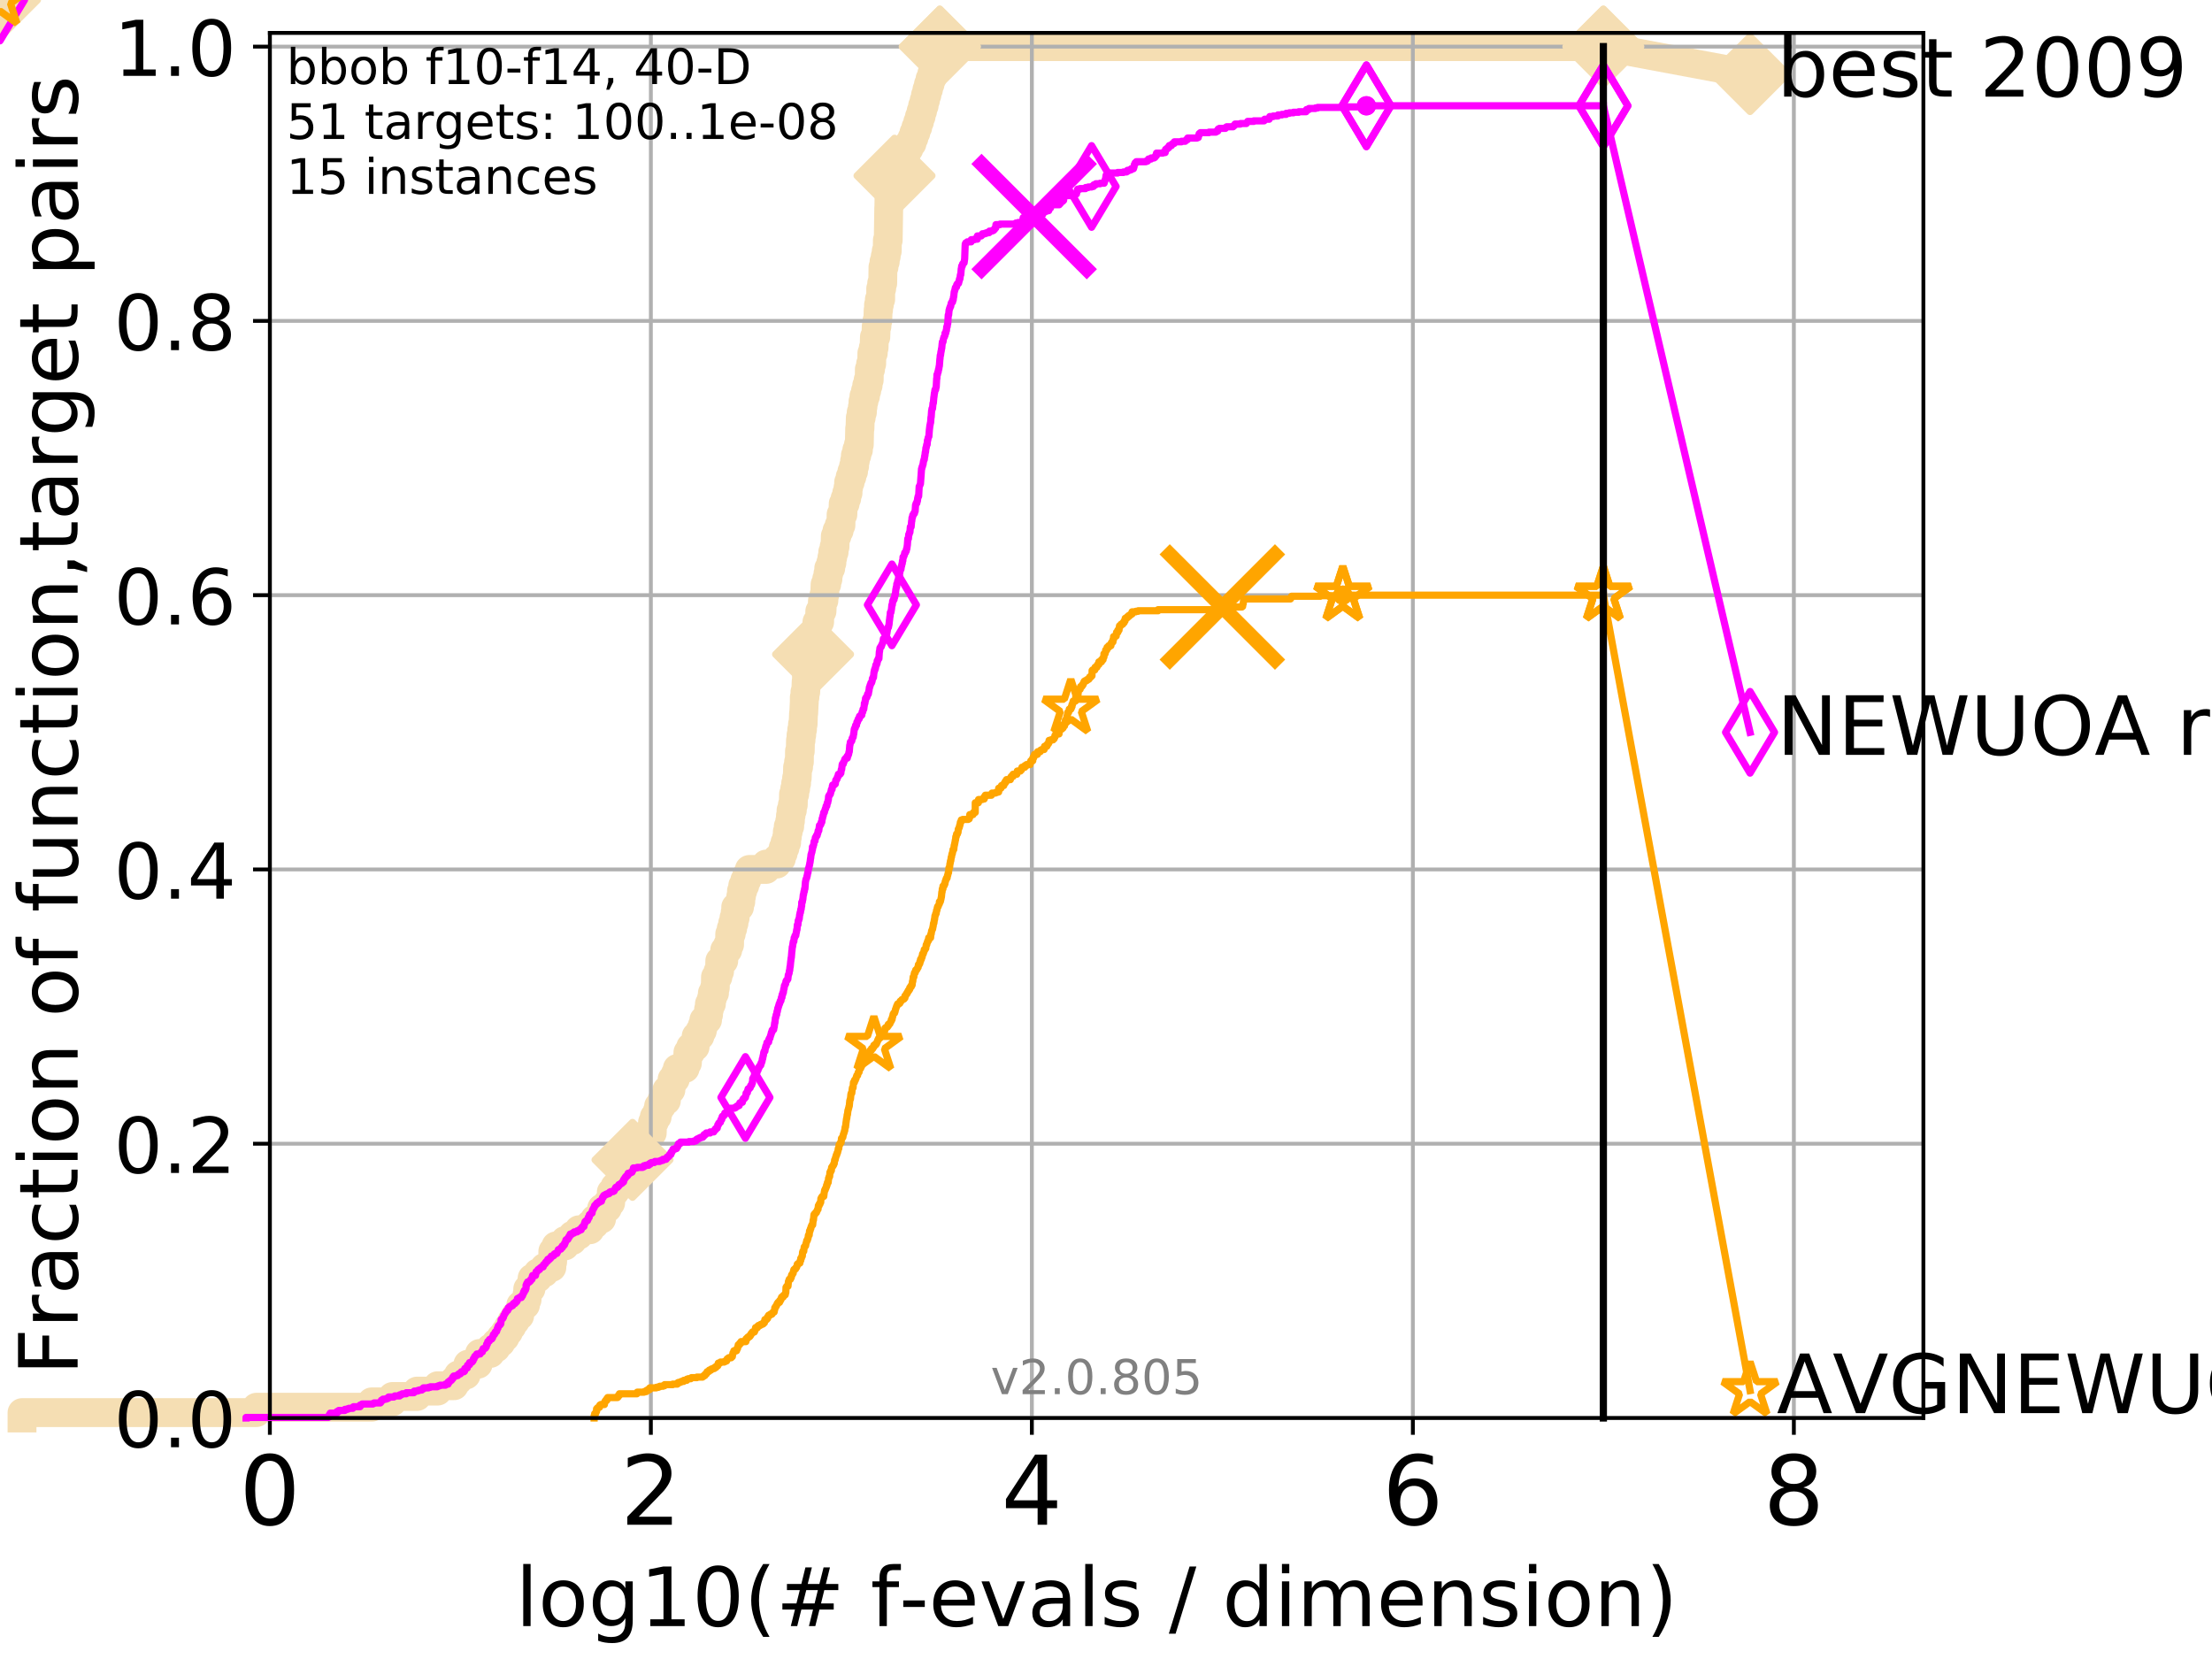 <?xml version="1.0" encoding="utf-8" standalone="no"?>
<!DOCTYPE svg PUBLIC "-//W3C//DTD SVG 1.1//EN"
  "http://www.w3.org/Graphics/SVG/1.1/DTD/svg11.dtd">
<!-- Created with matplotlib (http://matplotlib.org/) -->
<svg height="345pt" version="1.1" viewBox="0 0 460 345" width="460pt" xmlns="http://www.w3.org/2000/svg" xmlns:xlink="http://www.w3.org/1999/xlink">
 <defs>
  <style type="text/css">
*{stroke-linecap:butt;stroke-linejoin:round;}
  </style>
 </defs>
 <g id="figure_1">
  <g id="patch_1">
   <path d="M 0 345.6 
L 460.8 345.6 
L 460.8 0 
L 0 0 
z
" style="fill:#ffffff;"/>
  </g>
  <g id="axes_1">
   <g id="patch_2">
    <path d="M 56.12 294.88 
L 399.984 294.88 
L 399.984 6.845 
L 56.12 6.845 
z
" style="fill:#ffffff;"/>
   </g>
   <g id="line2d_1">
    <path d="M 4.579 294.88 
L 4.579 293.762 
L 53.324 293.762 
L 53.324 292.643 
L 77.301 292.643 
L 77.301 291.525 
L 81.611 291.525 
L 81.611 290.407 
L 86.731 290.407 
L 86.731 289.288 
L 91.014 289.288 
L 91.014 288.17 
L 94.441 288.17 
L 94.441 287.051 
L 95.3 287.051 
L 95.3 285.933 
L 96.94 285.933 
L 96.94 284.815 
L 97.297 284.815 
L 97.297 283.696 
L 99.437 283.696 
L 99.437 282.578 
L 99.712 282.578 
L 99.712 281.46 
L 101.979 281.46 
L 101.979 280.341 
L 103.164 280.341 
L 103.164 279.223 
L 104.168 279.223 
L 104.168 278.105 
L 105.041 278.105 
L 105.041 276.986 
L 105.753 276.986 
L 105.753 275.868 
L 106.436 275.868 
L 106.436 274.749 
L 107.159 274.749 
L 107.159 273.631 
L 108.065 273.631 
L 108.065 272.513 
L 108.295 272.513 
L 108.295 271.394 
L 109.281 271.394 
L 109.281 270.276 
L 109.611 270.276 
L 109.611 269.158 
L 109.745 269.158 
L 109.745 268.039 
L 110.417 268.039 
L 110.417 266.921 
L 110.654 266.921 
L 110.654 265.803 
L 111.858 265.803 
L 111.858 264.684 
L 113.218 264.684 
L 113.218 263.566 
L 114.766 263.566 
L 114.766 262.447 
L 114.922 262.447 
L 114.964 260.211 
L 115.613 260.211 
L 115.613 259.092 
L 117.497 259.092 
L 117.497 257.974 
L 119.052 257.974 
L 119.052 256.856 
L 120.385 256.856 
L 120.385 255.737 
L 122.697 255.737 
L 122.697 254.619 
L 123.674 254.619 
L 123.674 253.501 
L 125.097 253.501 
L 125.12 251.264 
L 126.332 251.264 
L 126.332 250.145 
L 126.994 250.145 
L 126.994 249.027 
L 127.12 249.027 
L 127.12 247.909 
L 127.854 247.909 
L 127.854 246.79 
L 128.861 246.79 
L 128.861 245.672 
L 128.998 245.672 
L 128.998 244.554 
L 130.413 244.554 
L 130.51 242.317 
L 131.534 242.317 
L 131.534 241.199 
L 132.54 241.199 
L 132.54 240.08 
L 132.671 240.08 
L 132.686 237.843 
L 133.648 237.843 
L 133.648 236.725 
L 134.667 236.725 
L 134.667 235.607 
L 135.641 235.607 
L 135.7 233.37 
L 136.063 233.37 
L 136.063 232.252 
L 136.663 232.252 
L 136.663 231.133 
L 136.956 231.133 
L 136.956 230.015 
L 137.594 230.015 
L 137.594 228.896 
L 138.578 228.896 
L 138.684 226.66 
L 139.518 226.66 
L 139.518 225.541 
L 139.766 225.541 
L 139.766 224.423 
L 140.441 224.423 
L 140.441 223.305 
L 140.849 223.305 
L 140.849 222.186 
L 142.479 222.186 
L 142.479 221.068 
L 142.952 221.068 
L 143.057 218.831 
L 143.628 218.831 
L 143.628 217.713 
L 144.554 217.713 
L 144.554 216.594 
L 144.772 216.594 
L 144.772 215.476 
L 145.564 215.476 
L 145.564 214.358 
L 146.056 214.358 
L 146.056 213.239 
L 146.369 213.239 
L 146.369 212.121 
L 147.139 212.121 
L 147.139 211.003 
L 147.35 211.003 
L 147.35 209.884 
L 147.525 209.884 
L 147.525 208.766 
L 147.943 208.766 
L 147.943 207.648 
L 148.139 207.648 
L 148.139 206.529 
L 148.587 206.529 
L 148.587 205.411 
L 148.756 205.411 
L 148.787 203.174 
L 149.296 203.174 
L 149.296 202.056 
L 149.633 202.056 
L 149.683 199.819 
L 150.507 199.819 
L 150.507 198.701 
L 150.696 198.701 
L 150.696 197.582 
L 151.34 197.582 
L 151.34 196.464 
L 151.716 196.464 
L 151.748 194.227 
L 152.062 194.227 
L 152.062 193.109 
L 152.362 193.109 
L 152.362 191.99 
L 152.638 191.99 
L 152.638 190.872 
L 152.879 190.872 
L 152.879 189.754 
L 152.998 189.754 
L 152.998 188.635 
L 153.789 188.635 
L 153.789 187.517 
L 154.052 187.517 
L 154.052 186.399 
L 154.194 186.399 
L 154.194 185.28 
L 154.459 185.28 
L 154.459 184.162 
L 154.885 184.162 
L 154.885 183.044 
L 155.309 183.044 
L 155.309 181.925 
L 155.822 181.925 
L 155.822 180.807 
L 159.305 180.807 
L 159.305 179.688 
L 161.542 179.688 
L 161.542 178.57 
L 162.488 178.57 
L 162.488 177.452 
L 162.869 177.452 
L 162.869 176.333 
L 163.24 176.333 
L 163.24 175.215 
L 163.593 175.215 
L 163.593 174.097 
L 163.725 174.097 
L 163.725 172.978 
L 163.919 172.978 
L 163.919 171.86 
L 164.228 171.86 
L 164.228 170.742 
L 164.376 170.742 
L 164.376 169.623 
L 164.5 169.623 
L 164.5 168.505 
L 164.773 168.505 
L 164.773 167.386 
L 164.969 167.386 
L 165.016 165.15 
L 165.264 165.15 
L 165.264 164.031 
L 165.461 164.031 
L 165.461 162.913 
L 165.656 162.913 
L 165.656 161.795 
L 165.792 161.795 
L 165.864 159.558 
L 166.068 159.558 
L 166.068 158.44 
L 166.237 158.44 
L 166.258 156.203 
L 166.422 156.203 
L 166.463 153.966 
L 166.579 153.966 
L 166.579 152.848 
L 166.727 152.848 
L 166.727 151.729 
L 166.884 151.729 
L 166.884 150.611 
L 167.012 150.611 
L 167.096 148.374 
L 167.136 148.374 
L 167.246 146.138 
L 167.258 146.138 
L 167.258 145.019 
L 167.391 145.019 
L 167.391 143.901 
L 167.562 143.901 
L 167.647 141.664 
L 167.711 141.664 
L 167.711 140.546 
L 168.186 140.546 
L 168.214 138.309 
L 168.453 138.309 
L 168.453 137.191 
L 168.767 137.191 
L 168.767 136.072 
L 169.081 136.072 
L 169.19 133.836 
L 169.313 133.836 
L 169.313 132.717 
L 169.526 132.717 
L 169.526 131.599 
L 169.873 131.599 
L 169.88 129.362 
L 170.448 129.362 
L 170.475 127.125 
L 170.94 127.125 
L 171.039 124.889 
L 171.338 124.889 
L 171.338 123.77 
L 171.498 123.77 
L 171.58 121.534 
L 171.919 121.534 
L 171.919 120.415 
L 172.175 120.415 
L 172.175 119.297 
L 172.341 119.297 
L 172.341 118.178 
L 172.757 118.178 
L 172.757 117.06 
L 172.999 117.06 
L 172.999 115.942 
L 173.168 115.942 
L 173.168 114.823 
L 173.459 114.823 
L 173.459 113.705 
L 173.645 113.705 
L 173.706 111.468 
L 174.056 111.468 
L 174.056 110.35 
L 174.509 110.35 
L 174.509 109.231 
L 174.88 109.231 
L 174.908 106.995 
L 175.284 106.995 
L 175.35 104.758 
L 175.748 104.758 
L 175.748 103.64 
L 176.083 103.64 
L 176.083 102.521 
L 176.354 102.521 
L 176.354 101.403 
L 176.476 101.403 
L 176.476 100.285 
L 176.799 100.285 
L 176.799 99.166 
L 177.157 99.166 
L 177.157 98.048 
L 177.502 98.048 
L 177.502 96.929 
L 177.721 96.929 
L 177.721 95.811 
L 177.878 95.811 
L 177.878 94.693 
L 178.179 94.693 
L 178.179 93.574 
L 178.516 93.574 
L 178.516 92.456 
L 178.698 92.456 
L 178.771 89.101 
L 178.84 89.101 
L 178.904 86.864 
L 179.091 86.864 
L 179.091 85.746 
L 179.341 85.746 
L 179.341 84.627 
L 179.461 84.627 
L 179.461 83.509 
L 179.664 83.509 
L 179.664 82.391 
L 179.985 82.391 
L 179.985 81.272 
L 180.243 81.272 
L 180.243 80.154 
L 180.532 80.154 
L 180.532 79.036 
L 180.758 79.036 
L 180.784 76.799 
L 181.044 76.799 
L 181.044 75.681 
L 181.274 75.681 
L 181.31 73.444 
L 181.604 73.444 
L 181.604 72.325 
L 181.772 72.325 
L 181.839 70.089 
L 182.131 70.089 
L 182.215 67.852 
L 182.369 67.852 
L 182.369 66.734 
L 182.544 66.734 
L 182.61 64.497 
L 182.696 64.497 
L 182.696 63.379 
L 182.867 63.379 
L 182.867 62.26 
L 183.145 62.26 
L 183.147 60.023 
L 183.354 60.023 
L 183.354 58.905 
L 183.568 58.905 
L 183.617 55.55 
L 183.833 55.55 
L 183.833 54.432 
L 184.093 54.432 
L 184.093 53.313 
L 184.295 53.313 
L 184.295 52.195 
L 184.513 52.195 
L 184.531 49.958 
L 184.71 49.958 
L 184.817 43.248 
L 184.84 43.248 
L 184.907 38.775 
L 185.064 38.775 
L 185.064 37.656 
L 185.518 37.656 
L 185.518 36.538 
L 186.017 36.538 
L 186.017 35.419 
L 186.524 35.419 
L 186.524 34.301 
L 187.143 34.301 
L 187.143 33.183 
L 187.712 33.183 
L 187.712 32.064 
L 188.454 32.064 
L 188.454 30.946 
L 189.029 30.946 
L 189.029 29.828 
L 189.659 29.828 
L 189.659 28.709 
L 190.06 28.709 
L 190.06 27.591 
L 190.466 27.591 
L 190.466 26.473 
L 190.854 26.473 
L 190.854 25.354 
L 191.206 25.354 
L 191.206 24.236 
L 191.55 24.236 
L 191.55 23.117 
L 191.856 23.117 
L 191.856 21.999 
L 192.182 21.999 
L 192.182 20.881 
L 192.458 20.881 
L 192.458 19.762 
L 192.76 19.762 
L 192.76 18.644 
L 193.075 18.644 
L 193.075 17.526 
L 193.406 17.526 
L 193.406 16.407 
L 193.783 16.407 
L 193.783 15.289 
L 194.092 15.289 
L 194.092 14.171 
L 194.43 14.171 
L 194.43 13.052 
L 194.82 13.052 
L 194.82 11.934 
L 195.119 11.934 
L 195.119 10.815 
L 195.435 10.815 
L 195.435 9.697 
L 333.43 9.697 
L 333.43 9.697 
" style="fill:none;stroke:#f5deb3;stroke-linecap:square;stroke-width:6;"/>
   </g>
   <g id="line2d_2">
    <path d="M 0 0 
" style="fill:none;stroke:#f5deb3;stroke-linecap:square;stroke-width:6;"/>
    <defs>
     <path d="M -0 7.778 
L 7.778 0 
L 0 -7.778 
L -7.778 -0 
z
" id="m91b17ec2a9" style="stroke:#f5deb3;stroke-linejoin:miter;stroke-width:1.5;"/>
    </defs>
    <g>
     <use style="fill:#f5deb3;stroke:#f5deb3;stroke-linejoin:miter;stroke-width:1.5;" x="0" xlink:href="#m91b17ec2a9" y="0"/>
    </g>
   </g>
   <g id="line2d_3">
    <path d="M 333.43 9.697 
L 363.934 15.401 
" style="fill:none;stroke:#f5deb3;stroke-linecap:square;stroke-width:6;"/>
    <g>
     <use style="fill:#f5deb3;stroke:#f5deb3;stroke-linejoin:miter;stroke-width:1.5;" x="333.43" xlink:href="#m91b17ec2a9" y="9.697"/>
     <use style="fill:#f5deb3;stroke:#f5deb3;stroke-linejoin:miter;stroke-width:1.5;" x="363.934" xlink:href="#m91b17ec2a9" y="15.401"/>
    </g>
   </g>
   <g id="matplotlib.axis_1">
    <g id="xtick_1">
     <g id="line2d_4">
      <path clip-path="url(#p19455db0bc)" d="M 56.12 294.88 
L 56.12 6.845 
" style="fill:none;stroke:#b0b0b0;stroke-linecap:square;stroke-width:0.8;"/>
     </g>
     <g id="line2d_5">
      <defs>
       <path d="M 0 0 
L 0 3.5 
" id="m4399585b75" style="stroke:#000000;stroke-width:0.8;"/>
      </defs>
      <g>
       <use style="stroke:#000000;stroke-width:0.8;" x="56.12" xlink:href="#m4399585b75" y="294.88"/>
      </g>
     </g>
     <g id="text_1">
      <!-- 0 -->
      <defs>
       <path d="M 31.781 66.406 
Q 24.172 66.406 20.328 58.906 
Q 16.5 51.422 16.5 36.375 
Q 16.5 21.391 20.328 13.891 
Q 24.172 6.391 31.781 6.391 
Q 39.453 6.391 43.281 13.891 
Q 47.125 21.391 47.125 36.375 
Q 47.125 51.422 43.281 58.906 
Q 39.453 66.406 31.781 66.406 
z
M 31.781 74.219 
Q 44.047 74.219 50.516 64.516 
Q 56.984 54.828 56.984 36.375 
Q 56.984 17.969 50.516 8.266 
Q 44.047 -1.422 31.781 -1.422 
Q 19.531 -1.422 13.062 8.266 
Q 6.594 17.969 6.594 36.375 
Q 6.594 54.828 13.062 64.516 
Q 19.531 74.219 31.781 74.219 
z
" id="DejaVuSans-30"/>
      </defs>
      <g transform="translate(49.758 317.077)scale(0.2 -0.2)">
       <use xlink:href="#DejaVuSans-30"/>
      </g>
     </g>
    </g>
    <g id="xtick_2">
     <g id="line2d_6">
      <path clip-path="url(#p19455db0bc)" d="M 135.351 294.88 
L 135.351 6.845 
" style="fill:none;stroke:#b0b0b0;stroke-linecap:square;stroke-width:0.8;"/>
     </g>
     <g id="line2d_7">
      <g>
       <use style="stroke:#000000;stroke-width:0.8;" x="135.351" xlink:href="#m4399585b75" y="294.88"/>
      </g>
     </g>
     <g id="text_2">
      <!-- 2 -->
      <defs>
       <path d="M 19.188 8.297 
L 53.609 8.297 
L 53.609 0 
L 7.328 0 
L 7.328 8.297 
Q 12.938 14.109 22.625 23.891 
Q 32.328 33.688 34.812 36.531 
Q 39.547 41.844 41.422 45.531 
Q 43.312 49.219 43.312 52.781 
Q 43.312 58.594 39.234 62.25 
Q 35.156 65.922 28.609 65.922 
Q 23.969 65.922 18.812 64.312 
Q 13.672 62.703 7.812 59.422 
L 7.812 69.391 
Q 13.766 71.781 18.938 73 
Q 24.125 74.219 28.422 74.219 
Q 39.75 74.219 46.484 68.547 
Q 53.219 62.891 53.219 53.422 
Q 53.219 48.922 51.531 44.891 
Q 49.859 40.875 45.406 35.406 
Q 44.188 33.984 37.641 27.219 
Q 31.109 20.453 19.188 8.297 
z
" id="DejaVuSans-32"/>
      </defs>
      <g transform="translate(128.989 317.077)scale(0.2 -0.2)">
       <use xlink:href="#DejaVuSans-32"/>
      </g>
     </g>
    </g>
    <g id="xtick_3">
     <g id="line2d_8">
      <path clip-path="url(#p19455db0bc)" d="M 214.583 294.88 
L 214.583 6.845 
" style="fill:none;stroke:#b0b0b0;stroke-linecap:square;stroke-width:0.8;"/>
     </g>
     <g id="line2d_9">
      <g>
       <use style="stroke:#000000;stroke-width:0.8;" x="214.583" xlink:href="#m4399585b75" y="294.88"/>
      </g>
     </g>
     <g id="text_3">
      <!-- 4 -->
      <defs>
       <path d="M 37.797 64.312 
L 12.891 25.391 
L 37.797 25.391 
z
M 35.203 72.906 
L 47.609 72.906 
L 47.609 25.391 
L 58.016 25.391 
L 58.016 17.188 
L 47.609 17.188 
L 47.609 0 
L 37.797 0 
L 37.797 17.188 
L 4.891 17.188 
L 4.891 26.703 
z
" id="DejaVuSans-34"/>
      </defs>
      <g transform="translate(208.22 317.077)scale(0.2 -0.2)">
       <use xlink:href="#DejaVuSans-34"/>
      </g>
     </g>
    </g>
    <g id="xtick_4">
     <g id="line2d_10">
      <path clip-path="url(#p19455db0bc)" d="M 293.814 294.88 
L 293.814 6.845 
" style="fill:none;stroke:#b0b0b0;stroke-linecap:square;stroke-width:0.8;"/>
     </g>
     <g id="line2d_11">
      <g>
       <use style="stroke:#000000;stroke-width:0.8;" x="293.814" xlink:href="#m4399585b75" y="294.88"/>
      </g>
     </g>
     <g id="text_4">
      <!-- 6 -->
      <defs>
       <path d="M 33.016 40.375 
Q 26.375 40.375 22.484 35.828 
Q 18.609 31.297 18.609 23.391 
Q 18.609 15.531 22.484 10.953 
Q 26.375 6.391 33.016 6.391 
Q 39.656 6.391 43.531 10.953 
Q 47.406 15.531 47.406 23.391 
Q 47.406 31.297 43.531 35.828 
Q 39.656 40.375 33.016 40.375 
z
M 52.594 71.297 
L 52.594 62.312 
Q 48.875 64.062 45.094 64.984 
Q 41.312 65.922 37.594 65.922 
Q 27.828 65.922 22.672 59.328 
Q 17.531 52.734 16.797 39.406 
Q 19.672 43.656 24.016 45.922 
Q 28.375 48.188 33.594 48.188 
Q 44.578 48.188 50.953 41.516 
Q 57.328 34.859 57.328 23.391 
Q 57.328 12.156 50.688 5.359 
Q 44.047 -1.422 33.016 -1.422 
Q 20.359 -1.422 13.672 8.266 
Q 6.984 17.969 6.984 36.375 
Q 6.984 53.656 15.188 63.938 
Q 23.391 74.219 37.203 74.219 
Q 40.922 74.219 44.703 73.484 
Q 48.484 72.75 52.594 71.297 
z
" id="DejaVuSans-36"/>
      </defs>
      <g transform="translate(287.452 317.077)scale(0.2 -0.2)">
       <use xlink:href="#DejaVuSans-36"/>
      </g>
     </g>
    </g>
    <g id="xtick_5">
     <g id="line2d_12">
      <path clip-path="url(#p19455db0bc)" d="M 373.045 294.88 
L 373.045 6.845 
" style="fill:none;stroke:#b0b0b0;stroke-linecap:square;stroke-width:0.8;"/>
     </g>
     <g id="line2d_13">
      <g>
       <use style="stroke:#000000;stroke-width:0.8;" x="373.045" xlink:href="#m4399585b75" y="294.88"/>
      </g>
     </g>
     <g id="text_5">
      <!-- 8 -->
      <defs>
       <path d="M 31.781 34.625 
Q 24.75 34.625 20.719 30.859 
Q 16.703 27.094 16.703 20.516 
Q 16.703 13.922 20.719 10.156 
Q 24.75 6.391 31.781 6.391 
Q 38.812 6.391 42.859 10.172 
Q 46.922 13.969 46.922 20.516 
Q 46.922 27.094 42.891 30.859 
Q 38.875 34.625 31.781 34.625 
z
M 21.922 38.812 
Q 15.578 40.375 12.031 44.719 
Q 8.5 49.078 8.5 55.328 
Q 8.5 64.062 14.719 69.141 
Q 20.953 74.219 31.781 74.219 
Q 42.672 74.219 48.875 69.141 
Q 55.078 64.062 55.078 55.328 
Q 55.078 49.078 51.531 44.719 
Q 48 40.375 41.703 38.812 
Q 48.828 37.156 52.797 32.312 
Q 56.781 27.484 56.781 20.516 
Q 56.781 9.906 50.312 4.234 
Q 43.844 -1.422 31.781 -1.422 
Q 19.734 -1.422 13.25 4.234 
Q 6.781 9.906 6.781 20.516 
Q 6.781 27.484 10.781 32.312 
Q 14.797 37.156 21.922 38.812 
z
M 18.312 54.391 
Q 18.312 48.734 21.844 45.562 
Q 25.391 42.391 31.781 42.391 
Q 38.141 42.391 41.719 45.562 
Q 45.312 48.734 45.312 54.391 
Q 45.312 60.062 41.719 63.234 
Q 38.141 66.406 31.781 66.406 
Q 25.391 66.406 21.844 63.234 
Q 18.312 60.062 18.312 54.391 
z
" id="DejaVuSans-38"/>
      </defs>
      <g transform="translate(366.683 317.077)scale(0.2 -0.2)">
       <use xlink:href="#DejaVuSans-38"/>
      </g>
     </g>
    </g>
    <g id="text_6">
     <!-- log10(# f-evals / dimension) -->
     <defs>
      <path d="M 9.422 75.984 
L 18.406 75.984 
L 18.406 0 
L 9.422 0 
z
" id="DejaVuSans-6c"/>
      <path d="M 30.609 48.391 
Q 23.391 48.391 19.188 42.75 
Q 14.984 37.109 14.984 27.297 
Q 14.984 17.484 19.156 11.844 
Q 23.344 6.203 30.609 6.203 
Q 37.797 6.203 41.984 11.859 
Q 46.188 17.531 46.188 27.297 
Q 46.188 37.016 41.984 42.703 
Q 37.797 48.391 30.609 48.391 
z
M 30.609 56 
Q 42.328 56 49.016 48.375 
Q 55.719 40.766 55.719 27.297 
Q 55.719 13.875 49.016 6.219 
Q 42.328 -1.422 30.609 -1.422 
Q 18.844 -1.422 12.172 6.219 
Q 5.516 13.875 5.516 27.297 
Q 5.516 40.766 12.172 48.375 
Q 18.844 56 30.609 56 
z
" id="DejaVuSans-6f"/>
      <path d="M 45.406 27.984 
Q 45.406 37.75 41.375 43.109 
Q 37.359 48.484 30.078 48.484 
Q 22.859 48.484 18.828 43.109 
Q 14.797 37.75 14.797 27.984 
Q 14.797 18.266 18.828 12.891 
Q 22.859 7.516 30.078 7.516 
Q 37.359 7.516 41.375 12.891 
Q 45.406 18.266 45.406 27.984 
z
M 54.391 6.781 
Q 54.391 -7.172 48.188 -13.984 
Q 42 -20.797 29.203 -20.797 
Q 24.469 -20.797 20.266 -20.094 
Q 16.062 -19.391 12.109 -17.922 
L 12.109 -9.188 
Q 16.062 -11.328 19.922 -12.344 
Q 23.781 -13.375 27.781 -13.375 
Q 36.625 -13.375 41.016 -8.766 
Q 45.406 -4.156 45.406 5.172 
L 45.406 9.625 
Q 42.625 4.781 38.281 2.391 
Q 33.938 0 27.875 0 
Q 17.828 0 11.672 7.656 
Q 5.516 15.328 5.516 27.984 
Q 5.516 40.672 11.672 48.328 
Q 17.828 56 27.875 56 
Q 33.938 56 38.281 53.609 
Q 42.625 51.219 45.406 46.391 
L 45.406 54.688 
L 54.391 54.688 
z
" id="DejaVuSans-67"/>
      <path d="M 12.406 8.297 
L 28.516 8.297 
L 28.516 63.922 
L 10.984 60.406 
L 10.984 69.391 
L 28.422 72.906 
L 38.281 72.906 
L 38.281 8.297 
L 54.391 8.297 
L 54.391 0 
L 12.406 0 
z
" id="DejaVuSans-31"/>
      <path d="M 31 75.875 
Q 24.469 64.656 21.281 53.656 
Q 18.109 42.672 18.109 31.391 
Q 18.109 20.125 21.312 9.062 
Q 24.516 -2 31 -13.188 
L 23.188 -13.188 
Q 15.875 -1.703 12.234 9.375 
Q 8.594 20.453 8.594 31.391 
Q 8.594 42.281 12.203 53.312 
Q 15.828 64.359 23.188 75.875 
z
" id="DejaVuSans-28"/>
      <path d="M 51.125 44 
L 36.922 44 
L 32.812 27.688 
L 47.125 27.688 
z
M 43.797 71.781 
L 38.719 51.516 
L 52.984 51.516 
L 58.109 71.781 
L 65.922 71.781 
L 60.891 51.516 
L 76.125 51.516 
L 76.125 44 
L 58.984 44 
L 54.984 27.688 
L 70.516 27.688 
L 70.516 20.219 
L 53.078 20.219 
L 48 0 
L 40.188 0 
L 45.219 20.219 
L 30.906 20.219 
L 25.875 0 
L 18.016 0 
L 23.094 20.219 
L 7.719 20.219 
L 7.719 27.688 
L 24.906 27.688 
L 29 44 
L 13.281 44 
L 13.281 51.516 
L 30.906 51.516 
L 35.891 71.781 
z
" id="DejaVuSans-23"/>
      <path id="DejaVuSans-20"/>
      <path d="M 37.109 75.984 
L 37.109 68.5 
L 28.516 68.5 
Q 23.688 68.5 21.797 66.547 
Q 19.922 64.594 19.922 59.516 
L 19.922 54.688 
L 34.719 54.688 
L 34.719 47.703 
L 19.922 47.703 
L 19.922 0 
L 10.891 0 
L 10.891 47.703 
L 2.297 47.703 
L 2.297 54.688 
L 10.891 54.688 
L 10.891 58.5 
Q 10.891 67.625 15.141 71.797 
Q 19.391 75.984 28.609 75.984 
z
" id="DejaVuSans-66"/>
      <path d="M 4.891 31.391 
L 31.203 31.391 
L 31.203 23.391 
L 4.891 23.391 
z
" id="DejaVuSans-2d"/>
      <path d="M 56.203 29.594 
L 56.203 25.203 
L 14.891 25.203 
Q 15.484 15.922 20.484 11.062 
Q 25.484 6.203 34.422 6.203 
Q 39.594 6.203 44.453 7.469 
Q 49.312 8.734 54.109 11.281 
L 54.109 2.781 
Q 49.266 0.734 44.188 -0.344 
Q 39.109 -1.422 33.891 -1.422 
Q 20.797 -1.422 13.156 6.188 
Q 5.516 13.812 5.516 26.812 
Q 5.516 40.234 12.766 48.109 
Q 20.016 56 32.328 56 
Q 43.359 56 49.781 48.891 
Q 56.203 41.797 56.203 29.594 
z
M 47.219 32.234 
Q 47.125 39.594 43.094 43.984 
Q 39.062 48.391 32.422 48.391 
Q 24.906 48.391 20.391 44.141 
Q 15.875 39.891 15.188 32.172 
z
" id="DejaVuSans-65"/>
      <path d="M 2.984 54.688 
L 12.5 54.688 
L 29.594 8.797 
L 46.688 54.688 
L 56.203 54.688 
L 35.688 0 
L 23.484 0 
z
" id="DejaVuSans-76"/>
      <path d="M 34.281 27.484 
Q 23.391 27.484 19.188 25 
Q 14.984 22.516 14.984 16.5 
Q 14.984 11.719 18.141 8.906 
Q 21.297 6.109 26.703 6.109 
Q 34.188 6.109 38.703 11.406 
Q 43.219 16.703 43.219 25.484 
L 43.219 27.484 
z
M 52.203 31.203 
L 52.203 0 
L 43.219 0 
L 43.219 8.297 
Q 40.141 3.328 35.547 0.953 
Q 30.953 -1.422 24.312 -1.422 
Q 15.922 -1.422 10.953 3.297 
Q 6 8.016 6 15.922 
Q 6 25.141 12.172 29.828 
Q 18.359 34.516 30.609 34.516 
L 43.219 34.516 
L 43.219 35.406 
Q 43.219 41.609 39.141 45 
Q 35.062 48.391 27.688 48.391 
Q 23 48.391 18.547 47.266 
Q 14.109 46.141 10.016 43.891 
L 10.016 52.203 
Q 14.938 54.109 19.578 55.047 
Q 24.219 56 28.609 56 
Q 40.484 56 46.344 49.844 
Q 52.203 43.703 52.203 31.203 
z
" id="DejaVuSans-61"/>
      <path d="M 44.281 53.078 
L 44.281 44.578 
Q 40.484 46.531 36.375 47.5 
Q 32.281 48.484 27.875 48.484 
Q 21.188 48.484 17.844 46.438 
Q 14.5 44.391 14.5 40.281 
Q 14.5 37.156 16.891 35.375 
Q 19.281 33.594 26.516 31.984 
L 29.594 31.297 
Q 39.156 29.25 43.188 25.516 
Q 47.219 21.781 47.219 15.094 
Q 47.219 7.469 41.188 3.016 
Q 35.156 -1.422 24.609 -1.422 
Q 20.219 -1.422 15.453 -0.562 
Q 10.688 0.297 5.422 2 
L 5.422 11.281 
Q 10.406 8.688 15.234 7.391 
Q 20.062 6.109 24.812 6.109 
Q 31.156 6.109 34.562 8.281 
Q 37.984 10.453 37.984 14.406 
Q 37.984 18.062 35.516 20.016 
Q 33.062 21.969 24.703 23.781 
L 21.578 24.516 
Q 13.234 26.266 9.516 29.906 
Q 5.812 33.547 5.812 39.891 
Q 5.812 47.609 11.281 51.797 
Q 16.75 56 26.812 56 
Q 31.781 56 36.172 55.266 
Q 40.578 54.547 44.281 53.078 
z
" id="DejaVuSans-73"/>
      <path d="M 25.391 72.906 
L 33.688 72.906 
L 8.297 -9.281 
L 0 -9.281 
z
" id="DejaVuSans-2f"/>
      <path d="M 45.406 46.391 
L 45.406 75.984 
L 54.391 75.984 
L 54.391 0 
L 45.406 0 
L 45.406 8.203 
Q 42.578 3.328 38.25 0.953 
Q 33.938 -1.422 27.875 -1.422 
Q 17.969 -1.422 11.734 6.484 
Q 5.516 14.406 5.516 27.297 
Q 5.516 40.188 11.734 48.094 
Q 17.969 56 27.875 56 
Q 33.938 56 38.25 53.625 
Q 42.578 51.266 45.406 46.391 
z
M 14.797 27.297 
Q 14.797 17.391 18.875 11.75 
Q 22.953 6.109 30.078 6.109 
Q 37.203 6.109 41.297 11.75 
Q 45.406 17.391 45.406 27.297 
Q 45.406 37.203 41.297 42.844 
Q 37.203 48.484 30.078 48.484 
Q 22.953 48.484 18.875 42.844 
Q 14.797 37.203 14.797 27.297 
z
" id="DejaVuSans-64"/>
      <path d="M 9.422 54.688 
L 18.406 54.688 
L 18.406 0 
L 9.422 0 
z
M 9.422 75.984 
L 18.406 75.984 
L 18.406 64.594 
L 9.422 64.594 
z
" id="DejaVuSans-69"/>
      <path d="M 52 44.188 
Q 55.375 50.25 60.062 53.125 
Q 64.75 56 71.094 56 
Q 79.641 56 84.281 50.016 
Q 88.922 44.047 88.922 33.016 
L 88.922 0 
L 79.891 0 
L 79.891 32.719 
Q 79.891 40.578 77.094 44.375 
Q 74.312 48.188 68.609 48.188 
Q 61.625 48.188 57.562 43.547 
Q 53.516 38.922 53.516 30.906 
L 53.516 0 
L 44.484 0 
L 44.484 32.719 
Q 44.484 40.625 41.703 44.406 
Q 38.922 48.188 33.109 48.188 
Q 26.219 48.188 22.156 43.531 
Q 18.109 38.875 18.109 30.906 
L 18.109 0 
L 9.078 0 
L 9.078 54.688 
L 18.109 54.688 
L 18.109 46.188 
Q 21.188 51.219 25.484 53.609 
Q 29.781 56 35.688 56 
Q 41.656 56 45.828 52.969 
Q 50 49.953 52 44.188 
z
" id="DejaVuSans-6d"/>
      <path d="M 54.891 33.016 
L 54.891 0 
L 45.906 0 
L 45.906 32.719 
Q 45.906 40.484 42.875 44.328 
Q 39.844 48.188 33.797 48.188 
Q 26.516 48.188 22.312 43.547 
Q 18.109 38.922 18.109 30.906 
L 18.109 0 
L 9.078 0 
L 9.078 54.688 
L 18.109 54.688 
L 18.109 46.188 
Q 21.344 51.125 25.703 53.562 
Q 30.078 56 35.797 56 
Q 45.219 56 50.047 50.172 
Q 54.891 44.344 54.891 33.016 
z
" id="DejaVuSans-6e"/>
      <path d="M 8.016 75.875 
L 15.828 75.875 
Q 23.141 64.359 26.781 53.312 
Q 30.422 42.281 30.422 31.391 
Q 30.422 20.453 26.781 9.375 
Q 23.141 -1.703 15.828 -13.188 
L 8.016 -13.188 
Q 14.5 -2 17.703 9.062 
Q 20.906 20.125 20.906 31.391 
Q 20.906 42.672 17.703 53.656 
Q 14.5 64.656 8.016 75.875 
z
" id="DejaVuSans-29"/>
     </defs>
     <g transform="translate(107.211 338.154)scale(0.17 -0.17)">
      <use xlink:href="#DejaVuSans-6c"/>
      <use x="27.783" xlink:href="#DejaVuSans-6f"/>
      <use x="88.965" xlink:href="#DejaVuSans-67"/>
      <use x="152.441" xlink:href="#DejaVuSans-31"/>
      <use x="216.064" xlink:href="#DejaVuSans-30"/>
      <use x="279.688" xlink:href="#DejaVuSans-28"/>
      <use x="318.701" xlink:href="#DejaVuSans-23"/>
      <use x="402.49" xlink:href="#DejaVuSans-20"/>
      <use x="434.277" xlink:href="#DejaVuSans-66"/>
      <use x="469.404" xlink:href="#DejaVuSans-2d"/>
      <use x="505.488" xlink:href="#DejaVuSans-65"/>
      <use x="567.012" xlink:href="#DejaVuSans-76"/>
      <use x="626.191" xlink:href="#DejaVuSans-61"/>
      <use x="687.471" xlink:href="#DejaVuSans-6c"/>
      <use x="715.254" xlink:href="#DejaVuSans-73"/>
      <use x="767.354" xlink:href="#DejaVuSans-20"/>
      <use x="799.141" xlink:href="#DejaVuSans-2f"/>
      <use x="832.832" xlink:href="#DejaVuSans-20"/>
      <use x="864.619" xlink:href="#DejaVuSans-64"/>
      <use x="928.096" xlink:href="#DejaVuSans-69"/>
      <use x="955.879" xlink:href="#DejaVuSans-6d"/>
      <use x="1053.291" xlink:href="#DejaVuSans-65"/>
      <use x="1114.814" xlink:href="#DejaVuSans-6e"/>
      <use x="1178.193" xlink:href="#DejaVuSans-73"/>
      <use x="1230.293" xlink:href="#DejaVuSans-69"/>
      <use x="1258.076" xlink:href="#DejaVuSans-6f"/>
      <use x="1319.258" xlink:href="#DejaVuSans-6e"/>
      <use x="1382.637" xlink:href="#DejaVuSans-29"/>
     </g>
    </g>
   </g>
   <g id="matplotlib.axis_2">
    <g id="ytick_1">
     <g id="line2d_14">
      <path clip-path="url(#p19455db0bc)" d="M 56.12 294.88 
L 399.984 294.88 
" style="fill:none;stroke:#b0b0b0;stroke-linecap:square;stroke-width:0.8;"/>
     </g>
     <g id="line2d_15">
      <defs>
       <path d="M 0 0 
L -3.5 0 
" id="m01a5c544af" style="stroke:#000000;stroke-width:0.8;"/>
      </defs>
      <g>
       <use style="stroke:#000000;stroke-width:0.8;" x="56.12" xlink:href="#m01a5c544af" y="294.88"/>
      </g>
     </g>
     <g id="text_7">
      <!-- 0.0 -->
      <defs>
       <path d="M 10.688 12.406 
L 21 12.406 
L 21 0 
L 10.688 0 
z
" id="DejaVuSans-2e"/>
      </defs>
      <g transform="translate(23.675 300.959)scale(0.16 -0.16)">
       <use xlink:href="#DejaVuSans-30"/>
       <use x="63.623" xlink:href="#DejaVuSans-2e"/>
       <use x="95.41" xlink:href="#DejaVuSans-30"/>
      </g>
     </g>
    </g>
    <g id="ytick_2">
     <g id="line2d_16">
      <path clip-path="url(#p19455db0bc)" d="M 56.12 237.843 
L 399.984 237.843 
" style="fill:none;stroke:#b0b0b0;stroke-linecap:square;stroke-width:0.8;"/>
     </g>
     <g id="line2d_17">
      <g>
       <use style="stroke:#000000;stroke-width:0.8;" x="56.12" xlink:href="#m01a5c544af" y="237.843"/>
      </g>
     </g>
     <g id="text_8">
      <!-- 0.2 -->
      <g transform="translate(23.675 243.922)scale(0.16 -0.16)">
       <use xlink:href="#DejaVuSans-30"/>
       <use x="63.623" xlink:href="#DejaVuSans-2e"/>
       <use x="95.41" xlink:href="#DejaVuSans-32"/>
      </g>
     </g>
    </g>
    <g id="ytick_3">
     <g id="line2d_18">
      <path clip-path="url(#p19455db0bc)" d="M 56.12 180.807 
L 399.984 180.807 
" style="fill:none;stroke:#b0b0b0;stroke-linecap:square;stroke-width:0.8;"/>
     </g>
     <g id="line2d_19">
      <g>
       <use style="stroke:#000000;stroke-width:0.8;" x="56.12" xlink:href="#m01a5c544af" y="180.807"/>
      </g>
     </g>
     <g id="text_9">
      <!-- 0.4 -->
      <g transform="translate(23.675 186.886)scale(0.16 -0.16)">
       <use xlink:href="#DejaVuSans-30"/>
       <use x="63.623" xlink:href="#DejaVuSans-2e"/>
       <use x="95.41" xlink:href="#DejaVuSans-34"/>
      </g>
     </g>
    </g>
    <g id="ytick_4">
     <g id="line2d_20">
      <path clip-path="url(#p19455db0bc)" d="M 56.12 123.77 
L 399.984 123.77 
" style="fill:none;stroke:#b0b0b0;stroke-linecap:square;stroke-width:0.8;"/>
     </g>
     <g id="line2d_21">
      <g>
       <use style="stroke:#000000;stroke-width:0.8;" x="56.12" xlink:href="#m01a5c544af" y="123.77"/>
      </g>
     </g>
     <g id="text_10">
      <!-- 0.6 -->
      <g transform="translate(23.675 129.849)scale(0.16 -0.16)">
       <use xlink:href="#DejaVuSans-30"/>
       <use x="63.623" xlink:href="#DejaVuSans-2e"/>
       <use x="95.41" xlink:href="#DejaVuSans-36"/>
      </g>
     </g>
    </g>
    <g id="ytick_5">
     <g id="line2d_22">
      <path clip-path="url(#p19455db0bc)" d="M 56.12 66.734 
L 399.984 66.734 
" style="fill:none;stroke:#b0b0b0;stroke-linecap:square;stroke-width:0.8;"/>
     </g>
     <g id="line2d_23">
      <g>
       <use style="stroke:#000000;stroke-width:0.8;" x="56.12" xlink:href="#m01a5c544af" y="66.734"/>
      </g>
     </g>
     <g id="text_11">
      <!-- 0.8 -->
      <g transform="translate(23.675 72.812)scale(0.16 -0.16)">
       <use xlink:href="#DejaVuSans-30"/>
       <use x="63.623" xlink:href="#DejaVuSans-2e"/>
       <use x="95.41" xlink:href="#DejaVuSans-38"/>
      </g>
     </g>
    </g>
    <g id="ytick_6">
     <g id="line2d_24">
      <path clip-path="url(#p19455db0bc)" d="M 56.12 9.697 
L 399.984 9.697 
" style="fill:none;stroke:#b0b0b0;stroke-linecap:square;stroke-width:0.8;"/>
     </g>
     <g id="line2d_25">
      <g>
       <use style="stroke:#000000;stroke-width:0.8;" x="56.12" xlink:href="#m01a5c544af" y="9.697"/>
      </g>
     </g>
     <g id="text_12">
      <!-- 1.0 -->
      <g transform="translate(23.675 15.776)scale(0.16 -0.16)">
       <use xlink:href="#DejaVuSans-31"/>
       <use x="63.623" xlink:href="#DejaVuSans-2e"/>
       <use x="95.41" xlink:href="#DejaVuSans-30"/>
      </g>
     </g>
    </g>
    <g id="text_13">
     <!-- Fraction of function,target pairs -->
     <defs>
      <path d="M 9.812 72.906 
L 51.703 72.906 
L 51.703 64.594 
L 19.672 64.594 
L 19.672 43.109 
L 48.578 43.109 
L 48.578 34.812 
L 19.672 34.812 
L 19.672 0 
L 9.812 0 
z
" id="DejaVuSans-46"/>
      <path d="M 41.109 46.297 
Q 39.594 47.172 37.812 47.578 
Q 36.031 48 33.891 48 
Q 26.266 48 22.188 43.047 
Q 18.109 38.094 18.109 28.812 
L 18.109 0 
L 9.078 0 
L 9.078 54.688 
L 18.109 54.688 
L 18.109 46.188 
Q 20.953 51.172 25.484 53.578 
Q 30.031 56 36.531 56 
Q 37.453 56 38.578 55.875 
Q 39.703 55.766 41.062 55.516 
z
" id="DejaVuSans-72"/>
      <path d="M 48.781 52.594 
L 48.781 44.188 
Q 44.969 46.297 41.141 47.344 
Q 37.312 48.391 33.406 48.391 
Q 24.656 48.391 19.812 42.844 
Q 14.984 37.312 14.984 27.297 
Q 14.984 17.281 19.812 11.734 
Q 24.656 6.203 33.406 6.203 
Q 37.312 6.203 41.141 7.25 
Q 44.969 8.297 48.781 10.406 
L 48.781 2.094 
Q 45.016 0.344 40.984 -0.531 
Q 36.969 -1.422 32.422 -1.422 
Q 20.062 -1.422 12.781 6.344 
Q 5.516 14.109 5.516 27.297 
Q 5.516 40.672 12.859 48.328 
Q 20.219 56 33.016 56 
Q 37.156 56 41.109 55.141 
Q 45.062 54.297 48.781 52.594 
z
" id="DejaVuSans-63"/>
      <path d="M 18.312 70.219 
L 18.312 54.688 
L 36.812 54.688 
L 36.812 47.703 
L 18.312 47.703 
L 18.312 18.016 
Q 18.312 11.328 20.141 9.422 
Q 21.969 7.516 27.594 7.516 
L 36.812 7.516 
L 36.812 0 
L 27.594 0 
Q 17.188 0 13.234 3.875 
Q 9.281 7.766 9.281 18.016 
L 9.281 47.703 
L 2.688 47.703 
L 2.688 54.688 
L 9.281 54.688 
L 9.281 70.219 
z
" id="DejaVuSans-74"/>
      <path d="M 8.5 21.578 
L 8.5 54.688 
L 17.484 54.688 
L 17.484 21.922 
Q 17.484 14.156 20.5 10.266 
Q 23.531 6.391 29.594 6.391 
Q 36.859 6.391 41.078 11.031 
Q 45.312 15.672 45.312 23.688 
L 45.312 54.688 
L 54.297 54.688 
L 54.297 0 
L 45.312 0 
L 45.312 8.406 
Q 42.047 3.422 37.719 1 
Q 33.406 -1.422 27.688 -1.422 
Q 18.266 -1.422 13.375 4.438 
Q 8.5 10.297 8.5 21.578 
z
M 31.109 56 
z
" id="DejaVuSans-75"/>
      <path d="M 11.719 12.406 
L 22.016 12.406 
L 22.016 4 
L 14.016 -11.625 
L 7.719 -11.625 
L 11.719 4 
z
" id="DejaVuSans-2c"/>
      <path d="M 18.109 8.203 
L 18.109 -20.797 
L 9.078 -20.797 
L 9.078 54.688 
L 18.109 54.688 
L 18.109 46.391 
Q 20.953 51.266 25.266 53.625 
Q 29.594 56 35.594 56 
Q 45.562 56 51.781 48.094 
Q 58.016 40.188 58.016 27.297 
Q 58.016 14.406 51.781 6.484 
Q 45.562 -1.422 35.594 -1.422 
Q 29.594 -1.422 25.266 0.953 
Q 20.953 3.328 18.109 8.203 
z
M 48.688 27.297 
Q 48.688 37.203 44.609 42.844 
Q 40.531 48.484 33.406 48.484 
Q 26.266 48.484 22.188 42.844 
Q 18.109 37.203 18.109 27.297 
Q 18.109 17.391 22.188 11.75 
Q 26.266 6.109 33.406 6.109 
Q 40.531 6.109 44.609 11.75 
Q 48.688 17.391 48.688 27.297 
z
" id="DejaVuSans-70"/>
     </defs>
     <g transform="translate(16.14 286.002)rotate(-90)scale(0.17 -0.17)">
      <use xlink:href="#DejaVuSans-46"/>
      <use x="57.41" xlink:href="#DejaVuSans-72"/>
      <use x="98.523" xlink:href="#DejaVuSans-61"/>
      <use x="159.803" xlink:href="#DejaVuSans-63"/>
      <use x="214.783" xlink:href="#DejaVuSans-74"/>
      <use x="253.992" xlink:href="#DejaVuSans-69"/>
      <use x="281.775" xlink:href="#DejaVuSans-6f"/>
      <use x="342.957" xlink:href="#DejaVuSans-6e"/>
      <use x="406.336" xlink:href="#DejaVuSans-20"/>
      <use x="438.123" xlink:href="#DejaVuSans-6f"/>
      <use x="499.305" xlink:href="#DejaVuSans-66"/>
      <use x="534.51" xlink:href="#DejaVuSans-20"/>
      <use x="566.297" xlink:href="#DejaVuSans-66"/>
      <use x="601.502" xlink:href="#DejaVuSans-75"/>
      <use x="664.881" xlink:href="#DejaVuSans-6e"/>
      <use x="728.26" xlink:href="#DejaVuSans-63"/>
      <use x="783.24" xlink:href="#DejaVuSans-74"/>
      <use x="822.449" xlink:href="#DejaVuSans-69"/>
      <use x="850.232" xlink:href="#DejaVuSans-6f"/>
      <use x="911.414" xlink:href="#DejaVuSans-6e"/>
      <use x="974.793" xlink:href="#DejaVuSans-2c"/>
      <use x="1006.58" xlink:href="#DejaVuSans-74"/>
      <use x="1045.789" xlink:href="#DejaVuSans-61"/>
      <use x="1107.068" xlink:href="#DejaVuSans-72"/>
      <use x="1148.166" xlink:href="#DejaVuSans-67"/>
      <use x="1211.643" xlink:href="#DejaVuSans-65"/>
      <use x="1273.166" xlink:href="#DejaVuSans-74"/>
      <use x="1312.375" xlink:href="#DejaVuSans-20"/>
      <use x="1344.162" xlink:href="#DejaVuSans-70"/>
      <use x="1407.639" xlink:href="#DejaVuSans-61"/>
      <use x="1468.918" xlink:href="#DejaVuSans-69"/>
      <use x="1496.701" xlink:href="#DejaVuSans-72"/>
      <use x="1537.814" xlink:href="#DejaVuSans-73"/>
     </g>
    </g>
   </g>
   <g id="line2d_26">
    <defs>
     <path d="M 0 1.5 
C 0.398 1.5 0.779 1.342 1.061 1.061 
C 1.342 0.779 1.5 0.398 1.5 0 
C 1.5 -0.398 1.342 -0.779 1.061 -1.061 
C 0.779 -1.342 0.398 -1.5 0 -1.5 
C -0.398 -1.5 -0.779 -1.342 -1.061 -1.061 
C -1.342 -0.779 -1.5 -0.398 -1.5 0 
C -1.5 0.398 -1.342 0.779 -1.061 1.061 
C -0.779 1.342 -0.398 1.5 0 1.5 
z
" id="m19bccecf3b" style="stroke:#f5deb3;"/>
    </defs>
    <g>
     <use style="fill:#f5deb3;stroke:#f5deb3;" x="195.435" xlink:href="#m19bccecf3b" y="9.697"/>
     <use style="fill:#f5deb3;stroke:#f5deb3;" x="195.435" xlink:href="#m19bccecf3b" y="9.697"/>
    </g>
   </g>
   <g id="line2d_27">
    <g>
     <use style="fill:#f5deb3;stroke:#f5deb3;stroke-linejoin:miter;stroke-width:1.5;" x="131.534" xlink:href="#m91b17ec2a9" y="241.199"/>
     <use style="fill:#f5deb3;stroke:#f5deb3;stroke-linejoin:miter;stroke-width:1.5;" x="169.081" xlink:href="#m91b17ec2a9" y="136.072"/>
     <use style="fill:#f5deb3;stroke:#f5deb3;stroke-linejoin:miter;stroke-width:1.5;" x="186.017" xlink:href="#m91b17ec2a9" y="36.538"/>
     <use style="fill:#f5deb3;stroke:#f5deb3;stroke-linejoin:miter;stroke-width:1.5;" x="195.435" xlink:href="#m91b17ec2a9" y="9.697"/>
     <use style="fill:#f5deb3;stroke:#f5deb3;stroke-linejoin:miter;stroke-width:1.5;" x="195.435" xlink:href="#m91b17ec2a9" y="9.697"/>
     <use style="fill:#f5deb3;stroke:#f5deb3;stroke-linejoin:miter;stroke-width:1.5;" x="333.43" xlink:href="#m91b17ec2a9" y="9.697"/>
    </g>
   </g>
   <g id="line2d_28">
    <defs>
     <path d="M 0 1.5 
C 0.398 1.5 0.779 1.342 1.061 1.061 
C 1.342 0.779 1.5 0.398 1.5 0 
C 1.5 -0.398 1.342 -0.779 1.061 -1.061 
C 0.779 -1.342 0.398 -1.5 0 -1.5 
C -0.398 -1.5 -0.779 -1.342 -1.061 -1.061 
C -1.342 -0.779 -1.5 -0.398 -1.5 0 
C -1.5 0.398 -1.342 0.779 -1.061 1.061 
C -0.779 1.342 -0.398 1.5 0 1.5 
z
" id="m2c1fd55ae7" style="stroke:#ff00ff;"/>
    </defs>
    <g>
     <use style="fill:#ff00ff;stroke:#ff00ff;" x="284.156" xlink:href="#m2c1fd55ae7" y="21.999"/>
     <use style="fill:#ff00ff;stroke:#ff00ff;" x="284.156" xlink:href="#m2c1fd55ae7" y="21.999"/>
    </g>
   </g>
   <g id="line2d_29">
    <path d="M 51.17 294.88 
L 51.17 294.768 
L 68.259 294.768 
L 68.259 294.656 
L 68.47 294.656 
L 68.47 294.209 
L 68.679 294.209 
L 68.679 293.873 
L 70.072 293.873 
L 70.072 293.538 
L 70.45 293.538 
L 70.45 293.314 
L 71.712 293.314 
L 71.712 293.091 
L 72.225 293.091 
L 72.225 292.979 
L 72.559 292.979 
L 72.559 292.867 
L 73.367 292.867 
L 73.367 292.643 
L 73.524 292.643 
L 73.524 292.531 
L 74.878 292.531 
L 74.878 292.196 
L 75.164 292.196 
L 75.164 292.084 
L 75.306 292.084 
L 75.306 291.972 
L 77.55 291.972 
L 77.55 291.86 
L 77.796 291.86 
L 77.796 291.749 
L 79.089 291.749 
L 79.089 291.637 
L 79.201 291.637 
L 79.201 291.413 
L 79.313 291.413 
L 79.313 291.189 
L 79.645 291.189 
L 79.645 290.966 
L 80.291 290.966 
L 80.291 290.854 
L 80.604 290.854 
L 80.604 290.742 
L 80.81 290.742 
L 80.81 290.518 
L 81.902 290.518 
L 81.902 290.407 
L 82.093 290.407 
L 82.093 290.295 
L 83.108 290.295 
L 83.108 290.071 
L 83.463 290.071 
L 83.463 289.959 
L 83.637 289.959 
L 83.637 289.847 
L 84.485 289.847 
L 84.485 289.624 
L 86.064 289.624 
L 86.14 289.288 
L 86.803 289.288 
L 86.803 289.176 
L 87.161 289.176 
L 87.161 289.065 
L 87.718 289.065 
L 87.786 288.841 
L 88.057 288.841 
L 88.057 288.617 
L 89.1 288.617 
L 89.1 288.505 
L 89.476 288.505 
L 89.476 288.393 
L 90.9 288.393 
L 90.9 288.282 
L 91.183 288.282 
L 91.183 288.17 
L 91.516 288.17 
L 91.516 288.058 
L 92.633 288.058 
L 92.633 287.834 
L 93.191 287.834 
L 93.191 287.387 
L 93.487 287.387 
L 93.487 287.163 
L 93.634 287.163 
L 93.634 287.051 
L 93.875 287.051 
L 93.971 286.716 
L 94.16 286.716 
L 94.16 286.38 
L 94.348 286.38 
L 94.348 286.157 
L 94.853 286.157 
L 94.853 286.045 
L 95.212 286.045 
L 95.3 285.821 
L 95.388 285.821 
L 95.388 285.709 
L 95.736 285.709 
L 95.736 285.486 
L 95.949 285.486 
L 95.949 285.262 
L 96.493 285.262 
L 96.493 285.15 
L 96.616 285.15 
L 96.657 284.591 
L 96.94 284.591 
L 96.94 284.479 
L 97.179 284.479 
L 97.218 283.92 
L 97.453 283.92 
L 97.453 283.808 
L 97.647 283.808 
L 97.647 283.361 
L 97.99 283.361 
L 97.99 283.249 
L 98.178 283.249 
L 98.215 283.025 
L 98.363 283.025 
L 98.437 282.578 
L 98.583 282.578 
L 98.692 282.131 
L 98.765 282.131 
L 98.765 282.019 
L 98.908 282.019 
L 99.015 281.795 
L 99.157 281.795 
L 99.157 281.571 
L 99.848 281.571 
L 99.949 281.348 
L 99.983 281.348 
L 100.083 281.124 
L 100.316 281.124 
L 100.381 280.677 
L 100.447 280.677 
L 100.48 280.453 
L 100.803 280.453 
L 100.803 280.341 
L 100.963 280.341 
L 101.057 280.118 
L 101.121 280.118 
L 101.183 279.558 
L 101.339 279.558 
L 101.432 278.999 
L 101.617 278.999 
L 101.617 278.887 
L 101.769 278.887 
L 101.799 278.552 
L 102.039 278.552 
L 102.039 278.44 
L 102.276 278.44 
L 102.276 278.216 
L 102.422 278.216 
L 102.481 277.881 
L 102.539 277.881 
L 102.597 277.545 
L 102.797 277.545 
L 102.797 277.322 
L 102.94 277.322 
L 102.996 276.986 
L 103.108 276.986 
L 103.108 276.874 
L 103.276 276.874 
L 103.386 276.427 
L 103.414 276.427 
L 103.441 276.203 
L 103.551 276.203 
L 103.606 275.756 
L 103.741 275.756 
L 103.822 275.532 
L 103.983 275.532 
L 103.983 275.309 
L 104.142 275.309 
L 104.221 274.414 
L 104.299 274.414 
L 104.299 274.302 
L 104.429 274.302 
L 104.429 274.19 
L 104.559 274.19 
L 104.584 273.967 
L 104.687 273.967 
L 104.764 273.519 
L 104.84 273.519 
L 104.941 273.296 
L 104.966 273.296 
L 105.066 272.96 
L 105.191 272.96 
L 105.191 272.736 
L 105.315 272.736 
L 105.364 272.513 
L 105.584 272.513 
L 105.632 272.177 
L 105.704 272.177 
L 105.704 271.954 
L 105.944 271.954 
L 105.944 271.73 
L 106.109 271.73 
L 106.109 271.618 
L 106.413 271.618 
L 106.413 271.506 
L 106.619 271.506 
L 106.619 271.283 
L 106.756 271.283 
L 106.779 271.059 
L 107.115 271.059 
L 107.204 270.723 
L 107.445 270.723 
L 107.51 270.5 
L 107.575 270.5 
L 107.597 270.052 
L 107.811 270.052 
L 107.811 269.94 
L 107.981 269.94 
L 107.981 269.829 
L 108.418 269.829 
L 108.439 269.493 
L 108.643 269.493 
L 108.745 269.158 
L 108.785 269.158 
L 108.865 268.71 
L 109.025 268.71 
L 109.025 268.375 
L 109.144 268.375 
L 109.144 268.263 
L 109.281 268.263 
L 109.36 267.927 
L 109.398 267.927 
L 109.398 267.256 
L 109.515 267.256 
L 109.534 266.921 
L 109.707 266.921 
L 109.726 266.585 
L 110.122 266.585 
L 110.14 266.362 
L 110.344 266.362 
L 110.399 266.026 
L 110.636 266.026 
L 110.708 265.355 
L 110.762 265.355 
L 110.762 265.243 
L 111.362 265.243 
L 111.449 264.684 
L 111.483 264.684 
L 111.483 264.46 
L 111.689 264.46 
L 111.756 264.237 
L 111.841 264.237 
L 111.892 264.013 
L 112.208 264.013 
L 112.208 263.789 
L 112.34 263.789 
L 112.34 263.678 
L 112.47 263.678 
L 112.47 263.566 
L 112.632 263.566 
L 112.632 263.454 
L 112.951 263.454 
L 113.03 263.007 
L 113.187 263.007 
L 113.296 262.783 
L 113.419 262.783 
L 113.419 262.559 
L 113.557 262.559 
L 113.603 262.336 
L 113.8 262.336 
L 113.8 262.224 
L 113.92 262.224 
L 113.92 261.888 
L 114.275 261.888 
L 114.275 261.665 
L 114.508 261.665 
L 114.58 261.441 
L 114.651 261.441 
L 114.651 261.217 
L 114.992 261.217 
L 114.992 261.105 
L 115.174 261.105 
L 115.271 260.77 
L 115.463 260.77 
L 115.463 260.658 
L 115.815 260.658 
L 115.908 260.323 
L 115.988 260.323 
L 116.093 259.987 
L 116.107 259.987 
L 116.107 259.875 
L 116.342 259.875 
L 116.342 259.763 
L 116.638 259.763 
L 116.714 259.428 
L 116.942 259.428 
L 116.942 259.092 
L 117.203 259.092 
L 117.24 258.869 
L 117.387 258.869 
L 117.4 258.533 
L 117.521 258.533 
L 117.63 258.198 
L 117.654 258.198 
L 117.678 257.862 
L 117.798 257.862 
L 117.798 257.75 
L 118.082 257.75 
L 118.14 257.527 
L 118.199 257.527 
L 118.222 257.303 
L 118.35 257.303 
L 118.35 257.079 
L 118.499 257.079 
L 118.591 256.632 
L 118.985 256.632 
L 119.085 256.408 
L 119.403 256.408 
L 119.403 256.185 
L 120.012 256.185 
L 120.012 255.961 
L 120.395 255.961 
L 120.467 255.737 
L 120.861 255.737 
L 120.941 255.29 
L 121.128 255.29 
L 121.148 255.066 
L 121.431 255.066 
L 121.536 254.395 
L 121.642 254.395 
L 121.661 254.06 
L 121.756 254.06 
L 121.756 253.948 
L 121.898 253.948 
L 121.898 253.836 
L 122.177 253.836 
L 122.27 253.501 
L 122.325 253.501 
L 122.325 253.165 
L 122.525 253.165 
L 122.58 252.606 
L 122.723 252.606 
L 122.723 252.494 
L 122.857 252.494 
L 122.946 252.27 
L 123.122 252.27 
L 123.192 251.711 
L 123.236 251.711 
L 123.288 251.487 
L 123.374 251.487 
L 123.477 251.152 
L 123.563 251.152 
L 123.657 250.705 
L 123.825 250.705 
L 123.901 250.481 
L 123.968 250.481 
L 123.968 250.369 
L 124.158 250.369 
L 124.158 250.145 
L 124.404 250.145 
L 124.404 250.034 
L 124.63 250.034 
L 124.63 249.81 
L 125.073 249.81 
L 125.159 249.363 
L 125.214 249.363 
L 125.283 249.027 
L 125.429 249.027 
L 125.49 248.692 
L 125.589 248.692 
L 125.589 248.58 
L 125.815 248.58 
L 125.815 248.468 
L 125.987 248.468 
L 125.987 248.356 
L 126.266 248.356 
L 126.266 248.244 
L 126.62 248.244 
L 126.62 248.132 
L 126.776 248.132 
L 126.776 247.909 
L 127.015 247.909 
L 127.015 247.797 
L 127.511 247.797 
L 127.511 247.685 
L 127.72 247.685 
L 127.827 247.35 
L 127.893 247.35 
L 127.986 247.014 
L 128.072 247.014 
L 128.072 246.902 
L 128.435 246.902 
L 128.435 246.678 
L 128.653 246.678 
L 128.703 246.343 
L 128.942 246.343 
L 128.942 246.231 
L 129.079 246.231 
L 129.079 246.119 
L 129.276 246.119 
L 129.276 246.007 
L 129.422 246.007 
L 129.422 245.784 
L 129.676 245.784 
L 129.676 245.336 
L 129.819 245.336 
L 129.819 245.113 
L 129.949 245.113 
L 130.043 244.777 
L 130.24 244.777 
L 130.24 244.554 
L 130.453 244.554 
L 130.453 244.442 
L 130.573 244.442 
L 130.618 243.994 
L 130.999 243.994 
L 130.999 243.883 
L 131.181 243.883 
L 131.181 243.771 
L 131.431 243.771 
L 131.518 243.435 
L 131.603 243.435 
L 131.673 243.212 
L 131.726 243.212 
L 131.726 242.876 
L 132.494 242.876 
L 132.494 242.764 
L 133.639 242.764 
L 133.639 242.652 
L 133.889 242.652 
L 133.889 242.429 
L 134.273 242.429 
L 134.273 242.317 
L 134.903 242.317 
L 134.903 242.093 
L 135.226 242.093 
L 135.226 241.87 
L 135.463 241.87 
L 135.463 241.758 
L 136.067 241.758 
L 136.067 241.646 
L 136.183 241.646 
L 136.183 241.534 
L 137.174 241.534 
L 137.174 241.422 
L 137.443 241.422 
L 137.443 241.31 
L 137.864 241.31 
L 137.864 241.087 
L 138.517 241.087 
L 138.581 240.863 
L 138.702 240.863 
L 138.702 240.639 
L 138.892 240.639 
L 138.892 240.527 
L 139.083 240.527 
L 139.104 240.304 
L 139.225 240.304 
L 139.252 240.08 
L 139.524 240.08 
L 139.541 239.633 
L 139.719 239.633 
L 139.726 239.409 
L 139.832 239.409 
L 139.925 239.074 
L 139.974 239.074 
L 139.974 238.962 
L 140.393 238.962 
L 140.393 238.85 
L 140.692 238.85 
L 140.746 238.514 
L 140.918 238.514 
L 140.983 238.067 
L 141.085 238.067 
L 141.085 237.843 
L 141.418 237.843 
L 141.511 237.508 
L 143.257 237.508 
L 143.257 237.396 
L 144.269 237.396 
L 144.269 237.284 
L 144.669 237.284 
L 144.669 237.172 
L 144.839 237.172 
L 144.839 236.949 
L 145.011 236.949 
L 145.011 236.837 
L 145.294 236.837 
L 145.294 236.725 
L 145.469 236.725 
L 145.469 236.613 
L 145.741 236.613 
L 145.741 236.501 
L 146.146 236.501 
L 146.192 236.278 
L 146.356 236.278 
L 146.424 235.942 
L 146.715 235.942 
L 146.804 235.719 
L 146.879 235.719 
L 146.879 235.607 
L 147.685 235.607 
L 147.685 235.383 
L 148.435 235.383 
L 148.509 235.159 
L 148.553 235.159 
L 148.637 234.936 
L 148.801 234.936 
L 148.801 234.712 
L 148.95 234.712 
L 148.95 234.6 
L 149.152 234.6 
L 149.259 234.041 
L 149.267 234.041 
L 149.267 233.929 
L 149.401 233.929 
L 149.452 233.594 
L 149.541 233.594 
L 149.541 233.482 
L 149.689 233.482 
L 149.689 233.37 
L 149.823 233.37 
L 149.932 232.811 
L 150.092 232.811 
L 150.168 232.252 
L 150.226 232.252 
L 150.226 232.14 
L 150.437 232.14 
L 150.51 231.916 
L 150.652 231.916 
L 150.721 231.469 
L 151.67 231.469 
L 151.759 230.574 
L 151.913 230.574 
L 151.913 230.462 
L 152.728 230.462 
L 152.728 230.35 
L 152.993 230.35 
L 153.101 230.127 
L 153.237 230.127 
L 153.237 230.015 
L 153.486 230.015 
L 153.486 229.903 
L 153.72 229.903 
L 153.823 229.456 
L 153.852 229.456 
L 153.852 229.344 
L 154.039 229.344 
L 154.039 229.232 
L 154.38 229.232 
L 154.467 228.673 
L 154.601 228.673 
L 154.601 228.449 
L 154.829 228.449 
L 154.921 228.225 
L 155.014 228.225 
L 155.066 227.778 
L 155.137 227.778 
L 155.155 227.331 
L 155.277 227.331 
L 155.277 227.219 
L 155.422 227.219 
L 155.472 226.772 
L 155.534 226.772 
L 155.572 226.436 
L 155.8 226.436 
L 155.867 226.212 
L 156.008 226.212 
L 156.105 225.765 
L 156.191 225.765 
L 156.191 225.653 
L 156.314 225.653 
L 156.395 225.206 
L 156.477 225.206 
L 156.532 224.311 
L 156.592 224.311 
L 156.645 224.088 
L 156.806 224.088 
L 156.899 223.417 
L 157.016 223.417 
L 157.016 223.305 
L 157.284 223.305 
L 157.366 222.969 
L 157.45 222.969 
L 157.561 222.522 
L 157.649 222.522 
L 157.757 221.963 
L 157.891 221.963 
L 157.982 221.627 
L 158.087 221.627 
L 158.087 221.515 
L 158.205 221.515 
L 158.261 221.068 
L 158.349 221.068 
L 158.433 220.732 
L 158.464 220.732 
L 158.54 220.173 
L 158.599 220.173 
L 158.708 219.502 
L 158.745 219.502 
L 158.83 218.831 
L 158.873 218.831 
L 158.918 218.608 
L 159.063 218.608 
L 159.161 217.937 
L 159.202 217.937 
L 159.28 217.489 
L 159.404 217.489 
L 159.489 216.818 
L 159.707 216.818 
L 159.707 216.706 
L 159.843 216.706 
L 159.89 216.147 
L 159.972 216.147 
L 159.998 215.923 
L 160.103 215.923 
L 160.203 215.476 
L 160.225 215.476 
L 160.311 215.141 
L 160.344 215.141 
L 160.413 214.693 
L 160.518 214.693 
L 160.567 214.246 
L 160.649 214.246 
L 160.649 214.134 
L 160.88 214.134 
L 160.964 213.575 
L 160.997 213.575 
L 161.101 212.68 
L 161.156 212.68 
L 161.246 211.674 
L 161.31 211.674 
L 161.42 211.003 
L 161.515 211.003 
L 161.59 210.332 
L 161.655 210.332 
L 161.746 209.661 
L 161.813 209.661 
L 161.903 209.213 
L 161.949 209.213 
L 162.031 208.766 
L 162.114 208.766 
L 162.208 208.319 
L 162.288 208.319 
L 162.288 208.095 
L 162.404 208.095 
L 162.497 207.424 
L 162.616 207.424 
L 162.646 206.865 
L 162.747 206.865 
L 162.797 206.417 
L 162.902 206.417 
L 162.987 205.635 
L 163.053 205.635 
L 163.122 204.963 
L 163.199 204.963 
L 163.293 204.628 
L 163.371 204.628 
L 163.444 204.069 
L 163.528 204.069 
L 163.562 203.845 
L 163.696 203.845 
L 163.8 203.621 
L 163.835 203.621 
L 163.937 202.727 
L 163.977 202.727 
L 164.085 202.391 
L 164.097 202.391 
L 164.166 201.832 
L 164.215 201.832 
L 164.29 201.049 
L 164.327 201.049 
L 164.432 199.931 
L 164.443 199.931 
L 164.533 199.148 
L 164.562 199.148 
L 164.67 197.806 
L 164.689 197.806 
L 164.762 196.911 
L 164.808 196.911 
L 164.918 196.128 
L 164.921 196.128 
L 164.974 195.793 
L 165.081 195.793 
L 165.158 195.01 
L 165.243 195.01 
L 165.328 194.563 
L 165.481 194.563 
L 165.586 193.892 
L 165.614 193.892 
L 165.678 193.333 
L 165.738 193.333 
L 165.815 192.326 
L 165.932 192.326 
L 166 191.431 
L 166.088 191.431 
L 166.127 191.096 
L 166.201 191.096 
L 166.298 190.201 
L 166.332 190.201 
L 166.389 189.754 
L 166.456 189.754 
L 166.535 189.083 
L 166.598 189.083 
L 166.677 188.412 
L 166.713 188.412 
L 166.726 187.629 
L 166.836 187.629 
L 166.919 187.07 
L 166.949 187.07 
L 167.048 186.063 
L 167.098 186.063 
L 167.189 185.392 
L 167.262 185.392 
L 167.317 184.833 
L 167.387 184.833 
L 167.498 183.379 
L 167.508 183.379 
L 167.615 182.82 
L 167.629 182.82 
L 167.738 182.596 
L 167.748 182.596 
L 167.824 182.149 
L 167.862 182.149 
L 167.962 181.478 
L 168.017 181.478 
L 168.127 180.583 
L 168.192 180.583 
L 168.296 180.024 
L 168.322 180.024 
L 168.431 179.353 
L 168.453 179.353 
L 168.564 178.458 
L 168.584 178.458 
L 168.667 177.675 
L 168.703 177.675 
L 168.806 177.228 
L 168.832 177.228 
L 168.924 176.669 
L 168.961 176.669 
L 168.961 176.11 
L 169.093 176.11 
L 169.19 175.662 
L 169.218 175.662 
L 169.294 174.991 
L 169.357 174.991 
L 169.357 174.879 
L 169.486 174.879 
L 169.553 174.208 
L 169.605 174.208 
L 169.605 174.097 
L 169.717 174.097 
L 169.777 173.761 
L 169.921 173.761 
L 170.013 173.314 
L 170.058 173.314 
L 170.143 172.755 
L 170.268 172.755 
L 170.367 171.972 
L 170.395 171.972 
L 170.417 171.636 
L 170.582 171.636 
L 170.692 171.413 
L 170.708 171.413 
L 170.78 170.965 
L 170.897 170.965 
L 170.982 170.182 
L 171.048 170.182 
L 171.139 169.623 
L 171.197 169.623 
L 171.297 168.952 
L 171.431 168.952 
L 171.53 168.505 
L 171.547 168.505 
L 171.64 168.169 
L 171.694 168.169 
L 171.804 167.61 
L 171.932 167.61 
L 172.042 166.939 
L 172.123 166.939 
L 172.221 166.38 
L 172.253 166.38 
L 172.317 165.597 
L 172.391 165.597 
L 172.427 165.373 
L 172.53 165.373 
L 172.582 165.15 
L 172.673 165.15 
L 172.768 164.702 
L 172.795 164.702 
L 172.901 164.143 
L 173.037 164.143 
L 173.095 163.472 
L 173.156 163.472 
L 173.156 163.249 
L 173.466 163.249 
L 173.466 163.137 
L 173.592 163.137 
L 173.592 163.025 
L 173.709 163.025 
L 173.804 162.242 
L 173.923 162.242 
L 173.95 162.018 
L 174.062 162.018 
L 174.152 161.571 
L 174.253 161.571 
L 174.341 161.012 
L 174.695 161.012 
L 174.727 160.788 
L 174.858 160.788 
L 174.95 160.005 
L 175.031 160.005 
L 175.133 158.999 
L 175.172 158.999 
L 175.172 158.887 
L 175.349 158.887 
L 175.384 158.551 
L 175.469 158.551 
L 175.579 158.216 
L 175.591 158.216 
L 175.682 157.88 
L 175.803 157.88 
L 175.868 157.657 
L 176.197 157.657 
L 176.204 157.209 
L 176.336 157.209 
L 176.435 156.874 
L 176.47 156.874 
L 176.566 156.315 
L 176.611 156.315 
L 176.715 154.973 
L 176.749 154.973 
L 176.844 154.302 
L 176.992 154.302 
L 177.07 154.078 
L 177.132 154.078 
L 177.216 153.519 
L 177.303 153.519 
L 177.346 153.295 
L 177.419 153.295 
L 177.515 152.624 
L 177.543 152.624 
L 177.652 151.618 
L 177.687 151.618 
L 177.744 151.394 
L 177.855 151.394 
L 177.928 150.835 
L 178.108 150.835 
L 178.197 150.164 
L 178.322 150.164 
L 178.364 149.828 
L 178.442 149.828 
L 178.491 149.493 
L 178.673 149.493 
L 178.745 148.933 
L 178.986 148.933 
L 178.986 148.71 
L 179.216 148.71 
L 179.289 148.039 
L 179.419 148.039 
L 179.475 147.48 
L 179.621 147.48 
L 179.721 146.697 
L 179.739 146.697 
L 179.753 146.249 
L 179.862 146.249 
L 179.923 145.69 
L 179.978 145.69 
L 179.987 145.243 
L 180.106 145.243 
L 180.108 145.019 
L 180.271 145.019 
L 180.355 144.684 
L 180.385 144.684 
L 180.415 144.348 
L 180.571 144.348 
L 180.681 143.677 
L 180.704 143.677 
L 180.801 142.894 
L 180.872 142.894 
L 180.954 142.447 
L 181.009 142.447 
L 181.115 142 
L 181.243 142 
L 181.353 141.664 
L 181.355 141.664 
L 181.424 141.105 
L 181.526 141.105 
L 181.526 140.881 
L 181.644 140.881 
L 181.75 139.763 
L 181.796 139.763 
L 181.843 139.316 
L 181.951 139.316 
L 181.96 138.98 
L 182.064 138.98 
L 182.131 138.309 
L 182.261 138.309 
L 182.305 137.973 
L 182.392 137.973 
L 182.423 137.414 
L 182.535 137.414 
L 182.631 136.967 
L 182.775 136.967 
L 182.867 135.513 
L 182.899 135.513 
L 182.995 134.73 
L 183.064 134.73 
L 183.134 134.507 
L 183.251 134.507 
L 183.327 134.171 
L 183.375 134.171 
L 183.485 133.836 
L 183.495 133.836 
L 183.569 133.612 
L 183.623 133.612 
L 183.706 132.829 
L 184.022 132.829 
L 184.075 132.493 
L 184.165 132.493 
L 184.269 132.158 
L 184.298 132.158 
L 184.402 131.822 
L 184.413 131.822 
L 184.52 131.151 
L 184.526 131.151 
L 184.628 130.48 
L 184.752 130.48 
L 184.856 129.921 
L 184.871 129.921 
L 184.974 128.915 
L 184.986 128.915 
L 185.071 128.132 
L 185.099 128.132 
L 185.157 127.349 
L 185.272 127.349 
L 185.383 126.678 
L 185.388 126.678 
L 185.476 125.783 
L 185.561 125.783 
L 185.631 125 
L 185.755 125 
L 185.767 124.665 
L 185.931 124.665 
L 185.968 124.218 
L 186.047 124.218 
L 186.1 123.658 
L 186.196 123.658 
L 186.302 122.54 
L 186.324 122.54 
L 186.392 122.093 
L 186.454 122.093 
L 186.5 121.422 
L 186.587 121.422 
L 186.697 120.751 
L 186.791 120.751 
L 186.874 120.08 
L 187.001 120.08 
L 187.096 119.073 
L 187.132 119.073 
L 187.221 118.402 
L 187.354 118.402 
L 187.444 117.731 
L 187.481 117.731 
L 187.591 117.172 
L 187.632 117.172 
L 187.675 116.613 
L 187.748 116.613 
L 187.795 115.83 
L 187.914 115.83 
L 187.999 115.494 
L 188.043 115.494 
L 188.151 114.935 
L 188.293 114.935 
L 188.403 114.6 
L 188.454 114.6 
L 188.511 114.152 
L 188.572 114.152 
L 188.682 113.369 
L 188.69 113.369 
L 188.784 112.027 
L 188.908 112.027 
L 188.98 111.133 
L 189.064 111.133 
L 189.139 110.685 
L 189.225 110.685 
L 189.313 109.567 
L 189.475 109.567 
L 189.582 108.337 
L 189.617 108.337 
L 189.662 107.666 
L 189.739 107.666 
L 189.818 107.107 
L 189.942 107.107 
L 190.007 106.771 
L 190.161 106.771 
L 190.257 106.324 
L 190.308 106.324 
L 190.398 104.982 
L 190.453 104.982 
L 190.522 104.646 
L 190.658 104.646 
L 190.718 104.199 
L 190.777 104.199 
L 190.848 103.528 
L 190.9 103.528 
L 190.929 103.192 
L 191.04 103.192 
L 191.15 101.179 
L 191.158 101.179 
L 191.264 100.956 
L 191.286 100.956 
L 191.396 100.62 
L 191.414 100.62 
L 191.525 99.054 
L 191.53 99.054 
L 191.637 97.489 
L 191.686 97.489 
L 191.762 97.041 
L 191.816 97.041 
L 191.923 96.594 
L 191.951 96.594 
L 192.044 95.923 
L 192.068 95.923 
L 192.141 95.587 
L 192.206 95.587 
L 192.293 94.805 
L 192.336 94.805 
L 192.417 94.022 
L 192.468 94.022 
L 192.553 93.127 
L 192.609 93.127 
L 192.716 92.456 
L 192.804 92.456 
L 192.868 91.561 
L 192.923 91.561 
L 193.024 91.002 
L 193.041 91.002 
L 193.122 90.778 
L 193.164 90.778 
L 193.274 89.325 
L 193.279 89.325 
L 193.383 88.43 
L 193.403 88.43 
L 193.501 87.871 
L 193.527 87.871 
L 193.607 86.752 
L 193.643 86.752 
L 193.734 85.41 
L 193.765 85.41 
L 193.814 84.963 
L 193.922 84.963 
L 194.027 83.845 
L 194.093 83.845 
L 194.197 82.614 
L 194.212 82.614 
L 194.318 81.72 
L 194.345 81.72 
L 194.438 81.049 
L 194.566 81.049 
L 194.657 80.49 
L 194.691 80.49 
L 194.789 78.7 
L 194.829 78.7 
L 194.841 77.917 
L 194.941 77.917 
L 195.027 77.358 
L 195.099 77.358 
L 195.17 76.799 
L 195.218 76.799 
L 195.314 76.128 
L 195.344 76.128 
L 195.454 74.674 
L 195.471 74.674 
L 195.534 73.891 
L 195.587 73.891 
L 195.683 73.108 
L 195.71 73.108 
L 195.81 72.437 
L 195.84 72.437 
L 195.931 71.431 
L 195.96 71.431 
L 195.979 71.095 
L 196.1 71.095 
L 196.198 70.424 
L 196.214 70.424 
L 196.298 70.089 
L 196.382 70.089 
L 196.488 69.753 
L 196.513 69.753 
L 196.514 69.306 
L 196.66 69.306 
L 196.755 68.747 
L 196.811 68.747 
L 196.883 67.964 
L 196.96 67.964 
L 197.049 67.293 
L 197.089 67.293 
L 197.197 65.503 
L 197.275 65.503 
L 197.367 64.497 
L 197.394 64.497 
L 197.492 64.05 
L 197.551 64.05 
L 197.618 63.714 
L 197.701 63.714 
L 197.806 63.043 
L 197.901 63.043 
L 197.938 62.819 
L 198.087 62.819 
L 198.127 62.372 
L 198.219 62.372 
L 198.297 61.701 
L 198.332 61.701 
L 198.434 60.694 
L 198.467 60.694 
L 198.575 60.247 
L 198.596 60.247 
L 198.676 59.8 
L 198.774 59.8 
L 198.774 59.688 
L 198.91 59.688 
L 198.948 59.241 
L 199.068 59.241 
L 199.074 59.017 
L 199.217 59.017 
L 199.217 58.905 
L 199.343 58.905 
L 199.431 58.458 
L 199.466 58.458 
L 199.526 58.01 
L 199.617 58.01 
L 199.728 57.116 
L 199.803 57.116 
L 199.896 55.886 
L 199.936 55.886 
L 199.988 55.326 
L 200.121 55.326 
L 200.187 54.879 
L 200.259 54.879 
L 200.358 54.655 
L 200.491 54.655 
L 200.599 53.872 
L 200.606 53.872 
L 200.709 51.077 
L 200.719 51.077 
L 200.731 50.741 
L 200.833 50.741 
L 200.833 50.517 
L 201.041 50.517 
L 201.041 50.406 
L 201.159 50.406 
L 201.159 50.294 
L 201.95 50.294 
L 201.978 49.846 
L 202.636 49.846 
L 202.636 49.735 
L 203.239 49.735 
L 203.255 49.063 
L 204.059 49.063 
L 204.106 48.84 
L 204.298 48.84 
L 204.301 48.616 
L 204.835 48.616 
L 204.835 48.504 
L 205.166 48.504 
L 205.166 48.392 
L 205.676 48.392 
L 205.769 48.057 
L 206.298 48.057 
L 206.298 47.945 
L 206.579 47.945 
L 206.579 47.833 
L 206.69 47.833 
L 206.69 47.721 
L 206.814 47.721 
L 206.925 47.386 
L 207.082 47.386 
L 207.112 46.715 
L 207.962 46.715 
L 207.962 46.603 
L 211.055 46.603 
L 211.055 46.491 
L 211.265 46.491 
L 211.265 46.379 
L 211.739 46.379 
L 211.739 46.268 
L 212.537 46.268 
L 212.596 45.932 
L 212.685 45.932 
L 212.776 45.261 
L 213.628 45.261 
L 213.636 45.037 
L 215.934 45.037 
L 215.981 44.814 
L 216.077 44.814 
L 216.077 44.702 
L 216.193 44.702 
L 216.193 44.59 
L 216.847 44.59 
L 216.932 44.031 
L 217.394 44.031 
L 217.394 43.919 
L 217.674 43.919 
L 217.674 43.807 
L 218.09 43.807 
L 218.09 43.472 
L 218.203 43.472 
L 218.302 43.248 
L 218.467 43.248 
L 218.481 42.689 
L 218.68 42.689 
L 218.68 42.577 
L 220.267 42.577 
L 220.368 42.353 
L 220.482 42.353 
L 220.52 42.018 
L 220.62 42.018 
L 220.62 41.906 
L 220.943 41.906 
L 221.05 41.682 
L 221.176 41.682 
L 221.283 40.899 
L 221.297 40.899 
L 221.309 40.676 
L 222.602 40.676 
L 222.607 40.452 
L 223.614 40.452 
L 223.614 40.34 
L 223.853 40.34 
L 223.933 39.893 
L 223.984 39.893 
L 224.06 39.446 
L 224.106 39.446 
L 224.106 39.334 
L 224.573 39.334 
L 224.573 39.222 
L 225.739 39.222 
L 225.772 38.998 
L 226.312 38.998 
L 226.312 38.886 
L 227.003 38.886 
L 227.003 38.775 
L 227.388 38.775 
L 227.448 38.439 
L 227.843 38.439 
L 227.893 38.215 
L 228.766 38.215 
L 228.766 38.104 
L 229.612 38.104 
L 229.713 37.656 
L 229.764 37.656 
L 229.839 37.321 
L 229.896 37.321 
L 230.006 36.538 
L 230.024 36.538 
L 230.024 36.426 
L 230.24 36.426 
L 230.24 36.314 
L 230.418 36.314 
L 230.433 35.979 
L 232.418 35.979 
L 232.418 35.867 
L 233.626 35.867 
L 233.626 35.755 
L 234.28 35.755 
L 234.28 35.643 
L 234.457 35.643 
L 234.457 35.419 
L 234.92 35.419 
L 234.92 35.308 
L 235.235 35.308 
L 235.257 35.084 
L 235.708 35.084 
L 235.816 34.748 
L 235.821 34.748 
L 235.91 34.189 
L 235.993 34.189 
L 236.068 33.854 
L 236.284 33.854 
L 236.304 33.63 
L 238.297 33.63 
L 238.297 33.518 
L 238.615 33.518 
L 238.615 33.406 
L 238.734 33.406 
L 238.834 33.071 
L 239.377 33.071 
L 239.391 32.847 
L 240.002 32.847 
L 240.002 32.735 
L 240.181 32.735 
L 240.274 32.4 
L 240.468 32.4 
L 240.504 31.841 
L 241.804 31.841 
L 241.804 31.729 
L 242.307 31.729 
L 242.394 31.058 
L 242.597 31.058 
L 242.597 30.946 
L 242.77 30.946 
L 242.797 30.722 
L 243.053 30.722 
L 243.158 30.275 
L 243.616 30.275 
L 243.635 30.051 
L 243.752 30.051 
L 243.752 29.939 
L 243.899 29.939 
L 243.899 29.828 
L 244.185 29.828 
L 244.218 29.492 
L 245.686 29.492 
L 245.686 29.38 
L 246.467 29.38 
L 246.467 29.268 
L 246.592 29.268 
L 246.592 29.157 
L 246.728 29.157 
L 246.728 29.045 
L 246.944 29.045 
L 246.979 28.709 
L 248.913 28.709 
L 248.913 28.597 
L 249.189 28.597 
L 249.26 28.15 
L 249.339 28.15 
L 249.366 27.815 
L 249.49 27.815 
L 249.49 27.703 
L 249.624 27.703 
L 249.624 27.591 
L 251.403 27.591 
L 251.403 27.479 
L 252.837 27.479 
L 252.837 27.367 
L 253.051 27.367 
L 253.051 27.255 
L 253.25 27.255 
L 253.269 26.92 
L 253.37 26.92 
L 253.37 26.808 
L 253.594 26.808 
L 253.594 26.696 
L 254.826 26.696 
L 254.924 26.473 
L 255.108 26.473 
L 255.108 26.361 
L 256.43 26.361 
L 256.529 26.137 
L 256.693 26.137 
L 256.693 26.025 
L 256.813 26.025 
L 256.831 25.802 
L 257.955 25.802 
L 257.955 25.69 
L 259.187 25.69 
L 259.282 25.466 
L 259.38 25.466 
L 259.465 25.242 
L 260.737 25.242 
L 260.737 25.13 
L 262.876 25.13 
L 262.881 24.907 
L 262.987 24.907 
L 262.987 24.795 
L 263.932 24.795 
L 264.026 24.348 
L 264.062 24.348 
L 264.062 24.236 
L 264.773 24.236 
L 264.773 24.124 
L 265.749 24.124 
L 265.76 23.9 
L 266.562 23.9 
L 266.562 23.788 
L 267.451 23.788 
L 267.472 23.565 
L 268.13 23.565 
L 268.13 23.453 
L 268.996 23.453 
L 268.996 23.341 
L 270.092 23.341 
L 270.092 23.229 
L 271.606 23.229 
L 271.706 22.782 
L 272.185 22.782 
L 272.212 22.558 
L 273.55 22.558 
L 273.55 22.446 
L 274.024 22.446 
L 274.024 22.335 
L 280.362 22.335 
L 280.362 22.223 
L 282.764 22.223 
L 282.764 22.111 
L 284.156 22.111 
L 284.156 21.999 
L 333.43 21.999 
L 333.43 21.999 
" style="fill:none;stroke:#ff00ff;stroke-linecap:square;stroke-width:1.5;"/>
   </g>
   <g id="line2d_30">
    <defs>
     <path d="M -0 8.485 
L 5.091 0 
L 0 -8.485 
L -5.091 -0 
z
" id="ma9050625ee" style="stroke:#ff00ff;stroke-linejoin:miter;stroke-width:1.5;"/>
    </defs>
    <g>
     <use style="fill:none;stroke:#ff00ff;stroke-linejoin:miter;stroke-width:1.5;" x="155.014" xlink:href="#ma9050625ee" y="228.225"/>
     <use style="fill:none;stroke:#ff00ff;stroke-linejoin:miter;stroke-width:1.5;" x="185.476" xlink:href="#ma9050625ee" y="125.783"/>
     <use style="fill:none;stroke:#ff00ff;stroke-linejoin:miter;stroke-width:1.5;" x="227.003" xlink:href="#ma9050625ee" y="38.775"/>
     <use style="fill:none;stroke:#ff00ff;stroke-linejoin:miter;stroke-width:1.5;" x="284.156" xlink:href="#ma9050625ee" y="21.999"/>
     <use style="fill:none;stroke:#ff00ff;stroke-linejoin:miter;stroke-width:1.5;" x="284.156" xlink:href="#ma9050625ee" y="21.999"/>
     <use style="fill:none;stroke:#ff00ff;stroke-linejoin:miter;stroke-width:1.5;" x="333.43" xlink:href="#ma9050625ee" y="21.999"/>
    </g>
   </g>
   <g id="line2d_31">
    <path d="M 0 0 
" style="fill:none;stroke:#ff00ff;stroke-linecap:square;stroke-width:1.5;"/>
    <g>
     <use style="fill:none;stroke:#ff00ff;stroke-linejoin:miter;stroke-width:1.5;" x="0" xlink:href="#ma9050625ee" y="0"/>
    </g>
   </g>
   <g id="line2d_32">
    <path clip-path="url(#p19455db0bc)" d="M 215.057 45.037 
" style="fill:none;stroke:#ff00ff;stroke-linecap:square;stroke-width:1.5;"/>
    <defs>
     <path d="M -12 12 
L 12 -12 
M -12 -12 
L 12 12 
" id="m342682a27d" style="stroke:#ff00ff;stroke-width:3;"/>
    </defs>
    <g clip-path="url(#p19455db0bc)">
     <use style="fill:#ff00ff;stroke:#ff00ff;stroke-width:3;" x="215.057" xlink:href="#m342682a27d" y="45.037"/>
    </g>
   </g>
   <g id="line2d_33">
    <defs>
     <path d="M 0 1.5 
C 0.398 1.5 0.779 1.342 1.061 1.061 
C 1.342 0.779 1.5 0.398 1.5 0 
C 1.5 -0.398 1.342 -0.779 1.061 -1.061 
C 0.779 -1.342 0.398 -1.5 0 -1.5 
C -0.398 -1.5 -0.779 -1.342 -1.061 -1.061 
C -1.342 -0.779 -1.5 -0.398 -1.5 0 
C -1.5 0.398 -1.342 0.779 -1.061 1.061 
C -0.779 1.342 -0.398 1.5 0 1.5 
z
" id="mb687a90c31" style="stroke:#ffa500;"/>
    </defs>
    <g>
     <use style="fill:#ffa500;stroke:#ffa500;" x="279.245" xlink:href="#mb687a90c31" y="123.77"/>
     <use style="fill:#ffa500;stroke:#ffa500;" x="279.245" xlink:href="#mb687a90c31" y="123.77"/>
    </g>
   </g>
   <g id="line2d_34">
    <path d="M 123.546 294.88 
L 123.546 294.433 
L 123.665 294.433 
L 123.665 293.985 
L 123.867 293.985 
L 123.968 293.538 
L 124.059 293.538 
L 124.059 292.979 
L 124.257 292.979 
L 124.257 292.755 
L 124.445 292.755 
L 124.445 292.643 
L 124.686 292.643 
L 124.742 292.196 
L 124.924 292.196 
L 124.924 292.084 
L 125.695 292.084 
L 125.695 291.637 
L 125.808 291.637 
L 125.808 291.413 
L 125.965 291.413 
L 125.965 291.189 
L 126.208 291.189 
L 126.208 290.854 
L 126.375 290.854 
L 126.375 290.63 
L 128.41 290.63 
L 128.41 290.518 
L 128.532 290.518 
L 128.589 290.183 
L 128.811 290.183 
L 128.811 289.847 
L 132.444 289.847 
L 132.52 289.512 
L 133.935 289.512 
L 133.935 289.4 
L 134.387 289.4 
L 134.387 289.176 
L 134.747 289.176 
L 134.747 288.953 
L 135.131 288.953 
L 135.131 288.617 
L 136.467 288.617 
L 136.467 288.505 
L 136.921 288.505 
L 136.921 288.393 
L 137.209 288.393 
L 137.209 288.282 
L 137.864 288.282 
L 137.864 288.17 
L 138.195 288.17 
L 138.214 287.946 
L 139.902 287.946 
L 139.902 287.834 
L 140.858 287.834 
L 140.858 287.611 
L 141.023 287.611 
L 141.023 287.499 
L 141.43 287.499 
L 141.43 287.387 
L 141.682 287.387 
L 141.682 287.275 
L 142.157 287.275 
L 142.195 287.051 
L 142.805 287.051 
L 142.805 286.828 
L 143.093 286.828 
L 143.093 286.716 
L 143.643 286.716 
L 143.643 286.604 
L 143.797 286.604 
L 143.797 286.492 
L 144.913 286.492 
L 144.913 286.38 
L 146.091 286.38 
L 146.091 286.269 
L 146.237 286.269 
L 146.237 286.157 
L 146.424 286.157 
L 146.424 286.045 
L 146.601 286.045 
L 146.601 285.821 
L 146.728 285.821 
L 146.728 285.709 
L 146.907 285.709 
L 147.008 285.374 
L 147.045 285.374 
L 147.045 285.262 
L 147.326 285.262 
L 147.326 285.15 
L 147.493 285.15 
L 147.493 284.927 
L 147.833 284.927 
L 147.908 284.703 
L 148.192 284.703 
L 148.192 284.591 
L 148.547 284.591 
L 148.619 284.367 
L 148.895 284.367 
L 148.911 284.144 
L 149.074 284.144 
L 149.074 284.032 
L 149.267 284.032 
L 149.37 283.473 
L 149.736 283.473 
L 149.821 283.249 
L 150.601 283.249 
L 150.601 283.137 
L 150.844 283.137 
L 150.844 283.025 
L 151.104 283.025 
L 151.121 282.802 
L 151.224 282.802 
L 151.224 282.578 
L 151.401 282.578 
L 151.401 282.466 
L 151.526 282.466 
L 151.526 282.354 
L 152.055 282.354 
L 152.055 282.131 
L 152.291 282.131 
L 152.381 281.571 
L 152.403 281.571 
L 152.423 281.348 
L 152.518 281.348 
L 152.619 280.9 
L 153.171 280.9 
L 153.242 280.453 
L 153.372 280.453 
L 153.477 279.894 
L 153.522 279.894 
L 153.522 279.67 
L 153.775 279.67 
L 153.829 279.335 
L 154.068 279.335 
L 154.105 278.999 
L 155.115 278.999 
L 155.13 278.44 
L 155.239 278.44 
L 155.239 278.328 
L 155.458 278.328 
L 155.458 278.105 
L 155.605 278.105 
L 155.605 277.993 
L 155.865 277.993 
L 155.865 277.881 
L 155.981 277.881 
L 155.981 277.657 
L 156.137 277.657 
L 156.206 277.322 
L 156.292 277.322 
L 156.292 277.21 
L 156.479 277.21 
L 156.479 276.986 
L 156.891 276.986 
L 156.994 276.651 
L 157.032 276.651 
L 157.12 276.091 
L 157.518 276.091 
L 157.592 275.756 
L 157.715 275.756 
L 157.715 275.644 
L 158.07 275.644 
L 158.165 275.42 
L 158.509 275.42 
L 158.509 275.309 
L 158.723 275.309 
L 158.734 275.085 
L 158.96 275.085 
L 159.062 274.414 
L 159.426 274.414 
L 159.48 274.19 
L 159.622 274.19 
L 159.625 273.855 
L 159.748 273.855 
L 159.844 273.519 
L 160.12 273.519 
L 160.199 273.296 
L 160.53 273.296 
L 160.634 273.072 
L 160.668 273.072 
L 160.668 272.96 
L 160.779 272.96 
L 160.779 272.848 
L 160.985 272.848 
L 161.092 272.289 
L 161.123 272.289 
L 161.123 271.954 
L 161.241 271.954 
L 161.339 271.618 
L 161.448 271.618 
L 161.556 271.283 
L 161.568 271.283 
L 161.634 271.059 
L 161.801 271.059 
L 161.801 270.835 
L 162.108 270.835 
L 162.108 270.5 
L 162.286 270.5 
L 162.286 270.276 
L 162.411 270.276 
L 162.496 269.829 
L 162.564 269.829 
L 162.564 269.717 
L 162.871 269.717 
L 162.934 269.381 
L 163.082 269.381 
L 163.082 269.269 
L 163.292 269.269 
L 163.366 268.822 
L 163.413 268.822 
L 163.46 267.704 
L 163.566 267.704 
L 163.598 267.48 
L 163.866 267.48 
L 163.963 266.474 
L 164.006 266.474 
L 164.057 266.25 
L 164.131 266.25 
L 164.135 266.026 
L 164.377 266.026 
L 164.428 265.691 
L 164.543 265.691 
L 164.614 265.132 
L 164.736 265.132 
L 164.844 264.796 
L 164.939 264.796 
L 165.022 264.237 
L 165.098 264.237 
L 165.098 264.013 
L 165.232 264.013 
L 165.232 263.901 
L 165.438 263.901 
L 165.535 263.566 
L 165.654 263.566 
L 165.753 263.23 
L 165.782 263.23 
L 165.803 262.895 
L 165.92 262.895 
L 165.92 262.783 
L 166.145 262.783 
L 166.145 262.671 
L 166.337 262.671 
L 166.422 262.112 
L 166.524 262.112 
L 166.528 261.665 
L 166.658 261.665 
L 166.763 261.217 
L 166.847 261.217 
L 166.898 260.434 
L 166.963 260.434 
L 166.963 260.211 
L 167.14 260.211 
L 167.24 259.316 
L 167.346 259.316 
L 167.419 259.092 
L 167.522 259.092 
L 167.623 258.533 
L 167.635 258.533 
L 167.735 258.198 
L 167.751 258.198 
L 167.764 257.974 
L 167.885 257.974 
L 167.991 257.527 
L 168.036 257.527 
L 168.121 256.856 
L 168.276 256.856 
L 168.353 255.961 
L 168.46 255.961 
L 168.531 255.514 
L 168.61 255.514 
L 168.688 255.066 
L 168.741 255.066 
L 168.834 254.731 
L 168.999 254.731 
L 169.097 253.724 
L 169.161 253.724 
L 169.27 252.606 
L 169.324 252.606 
L 169.324 252.494 
L 169.498 252.494 
L 169.566 252.27 
L 169.617 252.27 
L 169.617 252.158 
L 169.782 252.158 
L 169.872 251.823 
L 169.922 251.823 
L 170.02 251.487 
L 170.114 251.487 
L 170.193 250.705 
L 170.353 250.705 
L 170.371 250.369 
L 170.525 250.369 
L 170.564 250.034 
L 170.669 250.034 
L 170.712 249.251 
L 170.803 249.251 
L 170.818 249.027 
L 170.937 249.027 
L 170.979 248.803 
L 171.305 248.803 
L 171.416 247.909 
L 171.422 247.909 
L 171.506 247.461 
L 171.606 247.461 
L 171.668 247.126 
L 171.74 247.126 
L 171.834 246.79 
L 171.879 246.79 
L 171.897 246.455 
L 171.994 246.455 
L 172.072 245.896 
L 172.227 245.896 
L 172.311 245.001 
L 172.382 245.001 
L 172.425 244.665 
L 172.529 244.665 
L 172.592 243.771 
L 172.714 243.771 
L 172.746 243.435 
L 172.883 243.435 
L 172.939 242.764 
L 173 242.764 
L 173.08 242.541 
L 173.194 242.541 
L 173.248 242.317 
L 173.338 242.317 
L 173.389 241.981 
L 173.486 241.981 
L 173.571 241.199 
L 173.673 241.199 
L 173.778 240.639 
L 173.817 240.639 
L 173.912 240.192 
L 173.997 240.192 
L 174.084 239.745 
L 174.155 239.745 
L 174.259 239.297 
L 174.276 239.297 
L 174.323 238.85 
L 174.427 238.85 
L 174.499 238.067 
L 174.628 238.067 
L 174.7 237.732 
L 174.784 237.732 
L 174.784 237.62 
L 174.908 237.62 
L 174.995 236.725 
L 175.137 236.725 
L 175.161 236.501 
L 175.269 236.501 
L 175.367 235.942 
L 175.392 235.942 
L 175.479 235.607 
L 175.52 235.607 
L 175.612 235.159 
L 175.658 235.159 
L 175.758 234.376 
L 175.83 234.376 
L 175.939 233.37 
L 175.951 233.37 
L 176.052 232.587 
L 176.091 232.587 
L 176.182 231.804 
L 176.234 231.804 
L 176.334 230.91 
L 176.367 230.91 
L 176.468 230.462 
L 176.49 230.462 
L 176.576 230.015 
L 176.612 230.015 
L 176.715 228.896 
L 176.734 228.896 
L 176.812 228.561 
L 176.858 228.561 
L 176.953 227.554 
L 176.994 227.554 
L 177.013 227.331 
L 177.131 227.331 
L 177.227 226.436 
L 177.252 226.436 
L 177.259 226.212 
L 177.398 226.212 
L 177.485 225.094 
L 177.674 225.094 
L 177.696 224.647 
L 177.869 224.647 
L 177.932 224.311 
L 178.011 224.311 
L 178.107 223.864 
L 178.136 223.864 
L 178.184 223.64 
L 178.343 223.64 
L 178.454 223.081 
L 178.489 223.081 
L 178.489 222.969 
L 178.647 222.969 
L 178.717 222.41 
L 178.759 222.41 
L 178.759 222.186 
L 178.978 222.186 
L 178.988 221.851 
L 179.124 221.851 
L 179.211 221.515 
L 179.27 221.515 
L 179.278 221.068 
L 179.387 221.068 
L 179.428 220.732 
L 179.576 220.732 
L 179.629 219.838 
L 179.894 219.838 
L 179.992 219.167 
L 180.478 219.167 
L 180.478 219.055 
L 180.616 219.055 
L 180.616 218.943 
L 180.835 218.943 
L 180.899 218.496 
L 181.105 218.496 
L 181.105 218.384 
L 181.243 218.384 
L 181.243 218.048 
L 181.509 218.048 
L 181.591 217.713 
L 181.725 217.713 
L 181.725 217.377 
L 181.866 217.377 
L 181.866 217.266 
L 182.136 217.266 
L 182.136 217.042 
L 182.293 217.042 
L 182.383 216.706 
L 182.431 216.706 
L 182.502 216.371 
L 182.587 216.371 
L 182.602 216.147 
L 182.71 216.147 
L 182.71 215.923 
L 182.961 215.923 
L 183.049 215.364 
L 183.221 215.364 
L 183.221 215.141 
L 183.465 215.141 
L 183.505 214.805 
L 183.721 214.805 
L 183.806 214.581 
L 183.844 214.581 
L 183.844 214.47 
L 183.957 214.47 
L 184.052 213.799 
L 184.186 213.799 
L 184.186 213.687 
L 184.362 213.687 
L 184.362 213.575 
L 184.552 213.575 
L 184.583 213.351 
L 184.726 213.351 
L 184.726 213.016 
L 184.939 213.016 
L 184.939 212.904 
L 185.061 212.904 
L 185.157 212.568 
L 185.195 212.568 
L 185.296 212.345 
L 185.343 212.345 
L 185.364 212.009 
L 185.508 212.009 
L 185.59 211.45 
L 185.634 211.45 
L 185.735 210.891 
L 185.78 210.891 
L 185.859 210.667 
L 186.031 210.667 
L 186.133 210.332 
L 186.145 210.332 
L 186.225 209.884 
L 186.259 209.884 
L 186.355 209.549 
L 186.371 209.549 
L 186.467 209.213 
L 186.53 209.213 
L 186.618 208.878 
L 186.674 208.878 
L 186.674 208.766 
L 186.952 208.766 
L 186.952 208.654 
L 187.12 208.654 
L 187.205 208.207 
L 187.41 208.207 
L 187.518 207.983 
L 187.553 207.983 
L 187.553 207.871 
L 187.776 207.871 
L 187.776 207.759 
L 187.996 207.759 
L 188.105 207.536 
L 188.178 207.536 
L 188.195 207.088 
L 188.324 207.088 
L 188.416 206.865 
L 188.447 206.865 
L 188.497 206.641 
L 188.626 206.641 
L 188.704 206.306 
L 188.807 206.306 
L 188.885 205.97 
L 189.037 205.97 
L 189.11 205.746 
L 189.181 205.746 
L 189.185 205.411 
L 189.325 205.411 
L 189.333 205.187 
L 189.51 205.187 
L 189.549 204.852 
L 189.681 204.852 
L 189.758 204.069 
L 189.818 204.069 
L 189.897 203.174 
L 190.035 203.174 
L 190.117 202.503 
L 190.174 202.503 
L 190.174 202.279 
L 190.325 202.279 
L 190.431 201.72 
L 190.612 201.72 
L 190.672 201.497 
L 190.748 201.497 
L 190.854 201.161 
L 190.937 201.161 
L 190.993 200.602 
L 191.156 200.602 
L 191.167 200.378 
L 191.278 200.378 
L 191.307 199.931 
L 191.417 199.931 
L 191.436 199.484 
L 191.602 199.484 
L 191.669 199.036 
L 191.762 199.036 
L 191.854 198.365 
L 191.995 198.365 
L 192.106 197.918 
L 192.149 197.918 
L 192.202 197.47 
L 192.371 197.47 
L 192.444 197.247 
L 192.514 197.247 
L 192.621 196.464 
L 192.719 196.464 
L 192.812 196.017 
L 192.854 196.017 
L 192.886 195.793 
L 192.969 195.793 
L 192.969 195.569 
L 193.11 195.569 
L 193.134 195.01 
L 193.517 195.01 
L 193.58 194.227 
L 193.646 194.227 
L 193.741 193.556 
L 193.787 193.556 
L 193.886 193.221 
L 193.933 193.221 
L 194.028 192.661 
L 194.049 192.661 
L 194.129 191.99 
L 194.204 191.99 
L 194.311 191.208 
L 194.349 191.208 
L 194.436 190.425 
L 194.496 190.425 
L 194.591 189.977 
L 194.684 189.977 
L 194.765 189.306 
L 194.835 189.306 
L 194.92 188.747 
L 194.972 188.747 
L 194.987 188.524 
L 195.102 188.524 
L 195.206 188.188 
L 195.223 188.188 
L 195.316 187.964 
L 195.349 187.964 
L 195.356 187.517 
L 195.544 187.517 
L 195.648 187.07 
L 195.656 187.07 
L 195.764 186.51 
L 195.776 186.51 
L 195.864 185.504 
L 195.912 185.504 
L 195.962 184.833 
L 196.092 184.833 
L 196.101 184.274 
L 196.222 184.274 
L 196.222 184.162 
L 196.354 184.162 
L 196.406 183.826 
L 196.497 183.826 
L 196.574 183.267 
L 196.625 183.267 
L 196.729 182.82 
L 196.811 182.82 
L 196.824 182.596 
L 196.947 182.596 
L 197.049 182.037 
L 197.083 182.037 
L 197.194 181.478 
L 197.254 181.478 
L 197.345 180.471 
L 197.461 180.471 
L 197.553 179.577 
L 197.587 179.577 
L 197.66 179.017 
L 197.717 179.017 
L 197.821 178.235 
L 197.867 178.235 
L 197.974 177.564 
L 198.033 177.564 
L 198.134 177.004 
L 198.169 177.004 
L 198.187 176.669 
L 198.339 176.669 
L 198.436 175.774 
L 198.471 175.774 
L 198.578 175.215 
L 198.587 175.215 
L 198.673 174.656 
L 198.709 174.656 
L 198.773 173.985 
L 198.86 173.985 
L 198.931 173.426 
L 199.101 173.426 
L 199.168 173.09 
L 199.226 173.09 
L 199.286 172.419 
L 199.344 172.419 
L 199.449 172.084 
L 199.49 172.084 
L 199.571 171.636 
L 199.617 171.636 
L 199.722 170.965 
L 199.836 170.965 
L 199.911 170.518 
L 200.211 170.518 
L 200.211 170.406 
L 201.345 170.406 
L 201.345 170.294 
L 201.546 170.294 
L 201.546 169.959 
L 201.672 169.959 
L 201.675 169.4 
L 202.353 169.4 
L 202.438 168.952 
L 202.806 168.952 
L 202.814 166.939 
L 203.459 166.939 
L 203.497 166.268 
L 204.263 166.268 
L 204.263 166.156 
L 204.671 166.156 
L 204.671 165.709 
L 204.903 165.709 
L 204.903 165.373 
L 206.172 165.373 
L 206.172 165.15 
L 206.294 165.15 
L 206.294 164.926 
L 206.994 164.926 
L 206.994 164.814 
L 207.306 164.814 
L 207.306 164.702 
L 207.672 164.702 
L 207.682 163.92 
L 208.146 163.92 
L 208.146 163.584 
L 208.272 163.584 
L 208.272 163.36 
L 208.743 163.36 
L 208.743 163.025 
L 208.888 163.025 
L 208.888 162.801 
L 209.077 162.801 
L 209.077 162.466 
L 209.308 162.466 
L 209.308 162.13 
L 210.11 162.13 
L 210.16 161.683 
L 210.276 161.683 
L 210.297 161.459 
L 210.671 161.459 
L 210.671 161.012 
L 211.453 161.012 
L 211.546 160.341 
L 212.195 160.341 
L 212.195 160.117 
L 212.413 160.117 
L 212.518 159.558 
L 213.115 159.558 
L 213.115 159.222 
L 213.467 159.222 
L 213.467 158.999 
L 214.206 158.999 
L 214.222 158.551 
L 214.367 158.551 
L 214.367 158.216 
L 214.763 158.216 
L 214.763 157.657 
L 214.926 157.657 
L 214.926 157.321 
L 215.087 157.321 
L 215.127 156.874 
L 215.737 156.874 
L 215.801 156.315 
L 216.328 156.315 
L 216.423 155.979 
L 216.648 155.979 
L 216.648 155.867 
L 217.13 155.867 
L 217.224 155.196 
L 217.702 155.196 
L 217.702 154.861 
L 217.885 154.861 
L 217.885 154.637 
L 218.049 154.637 
L 218.049 154.413 
L 218.167 154.413 
L 218.167 153.966 
L 218.532 153.966 
L 218.532 153.854 
L 218.993 153.854 
L 218.993 153.631 
L 219.214 153.631 
L 219.294 153.295 
L 219.378 153.295 
L 219.378 152.96 
L 219.552 152.96 
L 219.552 152.624 
L 220.232 152.624 
L 220.308 151.618 
L 220.82 151.618 
L 220.894 151.394 
L 221.062 151.394 
L 221.062 150.946 
L 221.377 150.946 
L 221.377 150.499 
L 221.512 150.499 
L 221.568 149.716 
L 221.813 149.716 
L 221.88 148.933 
L 221.961 148.933 
L 222.041 148.151 
L 222.222 148.151 
L 222.333 147.703 
L 222.356 147.703 
L 222.356 147.48 
L 222.683 147.48 
L 222.683 147.256 
L 222.799 147.256 
L 222.799 146.92 
L 222.937 146.92 
L 222.937 146.473 
L 223.051 146.473 
L 223.134 145.914 
L 223.172 145.914 
L 223.172 145.802 
L 223.638 145.802 
L 223.736 144.684 
L 223.95 144.684 
L 223.95 144.46 
L 224.184 144.46 
L 224.281 143.342 
L 224.622 143.342 
L 224.717 142.782 
L 224.956 142.782 
L 224.956 142.559 
L 225.129 142.559 
L 225.129 142.335 
L 225.267 142.335 
L 225.369 141.888 
L 225.489 141.888 
L 225.489 141.664 
L 225.668 141.664 
L 225.668 141.552 
L 225.978 141.552 
L 226.047 141.329 
L 226.313 141.329 
L 226.313 141.217 
L 226.477 141.217 
L 226.477 140.993 
L 226.608 140.993 
L 226.608 140.769 
L 226.872 140.769 
L 226.872 140.546 
L 227.082 140.546 
L 227.113 139.427 
L 227.207 139.427 
L 227.207 139.316 
L 227.675 139.316 
L 227.732 138.756 
L 228.111 138.756 
L 228.111 138.421 
L 228.255 138.421 
L 228.255 138.197 
L 228.517 138.197 
L 228.517 137.638 
L 229.059 137.638 
L 229.061 137.191 
L 229.384 137.191 
L 229.461 136.631 
L 229.574 136.631 
L 229.574 135.96 
L 229.808 135.96 
L 229.912 135.513 
L 229.931 135.513 
L 229.931 135.178 
L 230.154 135.178 
L 230.225 134.618 
L 230.553 134.618 
L 230.553 134.283 
L 231.016 134.283 
L 231.083 133.724 
L 231.226 133.724 
L 231.226 133.5 
L 231.44 133.5 
L 231.475 132.941 
L 231.583 132.941 
L 231.583 132.382 
L 231.798 132.382 
L 231.798 132.27 
L 232.12 132.27 
L 232.195 131.487 
L 232.47 131.487 
L 232.472 131.04 
L 232.707 131.04 
L 232.81 130.145 
L 233.056 130.145 
L 233.135 129.809 
L 233.485 129.809 
L 233.55 129.474 
L 233.775 129.474 
L 233.775 129.138 
L 233.959 129.138 
L 233.997 128.579 
L 234.203 128.579 
L 234.203 128.467 
L 234.443 128.467 
L 234.443 128.244 
L 234.705 128.244 
L 234.705 128.02 
L 234.958 128.02 
L 235.047 127.796 
L 235.237 127.796 
L 235.237 127.685 
L 235.421 127.685 
L 235.421 127.237 
L 236.179 127.237 
L 236.179 127.125 
L 236.68 127.125 
L 236.68 127.013 
L 240.825 127.013 
L 240.825 126.79 
L 253.515 126.79 
L 253.586 126.231 
L 258.262 126.231 
L 258.262 126.119 
L 258.407 126.119 
L 258.484 125.56 
L 258.536 125.56 
L 258.614 124.777 
L 258.78 124.777 
L 258.78 124.553 
L 268.366 124.553 
L 268.442 124.329 
L 268.529 124.329 
L 268.596 123.994 
L 274.593 123.994 
L 274.593 123.882 
L 279.245 123.882 
L 279.245 123.77 
L 333.43 123.77 
L 333.43 123.77 
" style="fill:none;stroke:#ffa500;stroke-linecap:square;stroke-width:1.5;"/>
   </g>
   <g id="line2d_35">
    <defs>
     <path d="M 0 -6 
L -1.347 -1.854 
L -5.706 -1.854 
L -2.18 0.708 
L -3.527 4.854 
L -0 2.292 
L 3.527 4.854 
L 2.18 0.708 
L 5.706 -1.854 
L 1.347 -1.854 
z
" id="m56fc78b96a" style="stroke:#ffa500;stroke-linejoin:bevel;stroke-width:1.5;"/>
    </defs>
    <g>
     <use style="fill:none;stroke:#ffa500;stroke-linejoin:bevel;stroke-width:1.5;" x="181.725" xlink:href="#m56fc78b96a" y="217.377"/>
     <use style="fill:none;stroke:#ffa500;stroke-linejoin:bevel;stroke-width:1.5;" x="222.683" xlink:href="#m56fc78b96a" y="147.256"/>
     <use style="fill:none;stroke:#ffa500;stroke-linejoin:bevel;stroke-width:1.5;" x="279.245" xlink:href="#m56fc78b96a" y="123.77"/>
     <use style="fill:none;stroke:#ffa500;stroke-linejoin:bevel;stroke-width:1.5;" x="279.245" xlink:href="#m56fc78b96a" y="123.77"/>
     <use style="fill:none;stroke:#ffa500;stroke-linejoin:bevel;stroke-width:1.5;" x="333.43" xlink:href="#m56fc78b96a" y="123.77"/>
    </g>
   </g>
   <g id="line2d_36">
    <path d="M 0 0 
" style="fill:none;stroke:#ffa500;stroke-linecap:square;stroke-width:1.5;"/>
    <g>
     <use style="fill:none;stroke:#ffa500;stroke-linejoin:bevel;stroke-width:1.5;" x="0" xlink:href="#m56fc78b96a" y="0"/>
    </g>
   </g>
   <g id="line2d_37">
    <path clip-path="url(#p19455db0bc)" d="M 254.198 126.231 
" style="fill:none;stroke:#ffa500;stroke-linecap:square;stroke-width:1.5;"/>
    <defs>
     <path d="M -12 12 
L 12 -12 
M -12 -12 
L 12 12 
" id="m12df4def7e" style="stroke:#ffa500;stroke-width:3;"/>
    </defs>
    <g clip-path="url(#p19455db0bc)">
     <use style="fill:#ffa500;stroke:#ffa500;stroke-width:3;" x="254.198" xlink:href="#m12df4def7e" y="126.231"/>
    </g>
   </g>
   <g id="line2d_38">
    <path d="M 333.43 123.77 
L 363.934 289.176 
" style="fill:none;stroke:#ffa500;stroke-linecap:square;stroke-width:1.5;"/>
    <g>
     <use style="fill:none;stroke:#ffa500;stroke-linejoin:bevel;stroke-width:1.5;" x="333.43" xlink:href="#m56fc78b96a" y="123.77"/>
     <use style="fill:none;stroke:#ffa500;stroke-linejoin:bevel;stroke-width:1.5;" x="363.934" xlink:href="#m56fc78b96a" y="289.176"/>
    </g>
   </g>
   <g id="line2d_39">
    <path d="M 333.43 21.999 
L 363.934 152.289 
" style="fill:none;stroke:#ff00ff;stroke-linecap:square;stroke-width:1.5;"/>
    <g>
     <use style="fill:none;stroke:#ff00ff;stroke-linejoin:miter;stroke-width:1.5;" x="333.43" xlink:href="#ma9050625ee" y="21.999"/>
     <use style="fill:none;stroke:#ff00ff;stroke-linejoin:miter;stroke-width:1.5;" x="363.934" xlink:href="#ma9050625ee" y="152.289"/>
    </g>
   </g>
   <g id="line2d_40">
    <path d="M 333.43 294.88 
L 333.43 9.697 
" style="fill:none;stroke:#000000;stroke-linecap:square;stroke-width:1.5;"/>
   </g>
   <g id="patch_3">
    <path d="M 56.12 294.88 
L 56.12 6.845 
" style="fill:none;stroke:#000000;stroke-linecap:square;stroke-linejoin:miter;stroke-width:0.8;"/>
   </g>
   <g id="patch_4">
    <path d="M 399.984 294.88 
L 399.984 6.845 
" style="fill:none;stroke:#000000;stroke-linecap:square;stroke-linejoin:miter;stroke-width:0.8;"/>
   </g>
   <g id="patch_5">
    <path d="M 56.12 294.88 
L 399.984 294.88 
" style="fill:none;stroke:#000000;stroke-linecap:square;stroke-linejoin:miter;stroke-width:0.8;"/>
   </g>
   <g id="patch_6">
    <path d="M 56.12 6.845 
L 399.984 6.845 
" style="fill:none;stroke:#000000;stroke-linecap:square;stroke-linejoin:miter;stroke-width:0.8;"/>
   </g>
   <g id="text_14">
    <!-- AVGNEWUOA -->
    <defs>
     <path d="M 34.188 63.188 
L 20.797 26.906 
L 47.609 26.906 
z
M 28.609 72.906 
L 39.797 72.906 
L 67.578 0 
L 57.328 0 
L 50.688 18.703 
L 17.828 18.703 
L 11.188 0 
L 0.781 0 
z
" id="DejaVuSans-41"/>
     <path d="M 28.609 0 
L 0.781 72.906 
L 11.078 72.906 
L 34.188 11.531 
L 57.328 72.906 
L 67.578 72.906 
L 39.797 0 
z
" id="DejaVuSans-56"/>
     <path d="M 59.516 10.406 
L 59.516 29.984 
L 43.406 29.984 
L 43.406 38.094 
L 69.281 38.094 
L 69.281 6.781 
Q 63.578 2.734 56.688 0.656 
Q 49.812 -1.422 42 -1.422 
Q 24.906 -1.422 15.25 8.562 
Q 5.609 18.562 5.609 36.375 
Q 5.609 54.25 15.25 64.234 
Q 24.906 74.219 42 74.219 
Q 49.125 74.219 55.547 72.453 
Q 61.969 70.703 67.391 67.281 
L 67.391 56.781 
Q 61.922 61.422 55.766 63.766 
Q 49.609 66.109 42.828 66.109 
Q 29.438 66.109 22.719 58.641 
Q 16.016 51.172 16.016 36.375 
Q 16.016 21.625 22.719 14.156 
Q 29.438 6.688 42.828 6.688 
Q 48.047 6.688 52.141 7.594 
Q 56.25 8.5 59.516 10.406 
z
" id="DejaVuSans-47"/>
     <path d="M 9.812 72.906 
L 23.094 72.906 
L 55.422 11.922 
L 55.422 72.906 
L 64.984 72.906 
L 64.984 0 
L 51.703 0 
L 19.391 60.984 
L 19.391 0 
L 9.812 0 
z
" id="DejaVuSans-4e"/>
     <path d="M 9.812 72.906 
L 55.906 72.906 
L 55.906 64.594 
L 19.672 64.594 
L 19.672 43.016 
L 54.391 43.016 
L 54.391 34.719 
L 19.672 34.719 
L 19.672 8.297 
L 56.781 8.297 
L 56.781 0 
L 9.812 0 
z
" id="DejaVuSans-45"/>
     <path d="M 3.328 72.906 
L 13.281 72.906 
L 28.609 11.281 
L 43.891 72.906 
L 54.984 72.906 
L 70.312 11.281 
L 85.594 72.906 
L 95.609 72.906 
L 77.297 0 
L 64.891 0 
L 49.516 63.281 
L 33.984 0 
L 21.578 0 
z
" id="DejaVuSans-57"/>
     <path d="M 8.688 72.906 
L 18.609 72.906 
L 18.609 28.609 
Q 18.609 16.891 22.844 11.734 
Q 27.094 6.594 36.625 6.594 
Q 46.094 6.594 50.344 11.734 
Q 54.594 16.891 54.594 28.609 
L 54.594 72.906 
L 64.5 72.906 
L 64.5 27.391 
Q 64.5 13.141 57.438 5.859 
Q 50.391 -1.422 36.625 -1.422 
Q 22.797 -1.422 15.734 5.859 
Q 8.688 13.141 8.688 27.391 
z
" id="DejaVuSans-55"/>
     <path d="M 39.406 66.219 
Q 28.656 66.219 22.328 58.203 
Q 16.016 50.203 16.016 36.375 
Q 16.016 22.609 22.328 14.594 
Q 28.656 6.594 39.406 6.594 
Q 50.141 6.594 56.422 14.594 
Q 62.703 22.609 62.703 36.375 
Q 62.703 50.203 56.422 58.203 
Q 50.141 66.219 39.406 66.219 
z
M 39.406 74.219 
Q 54.734 74.219 63.906 63.938 
Q 73.094 53.656 73.094 36.375 
Q 73.094 19.141 63.906 8.859 
Q 54.734 -1.422 39.406 -1.422 
Q 24.031 -1.422 14.812 8.828 
Q 5.609 19.094 5.609 36.375 
Q 5.609 53.656 14.812 63.938 
Q 24.031 74.219 39.406 74.219 
z
" id="DejaVuSans-4f"/>
    </defs>
    <g transform="translate(369.48 293.867)scale(0.17 -0.17)">
     <use xlink:href="#DejaVuSans-41"/>
     <use x="68.314" xlink:href="#DejaVuSans-56"/>
     <use x="136.723" xlink:href="#DejaVuSans-47"/>
     <use x="214.213" xlink:href="#DejaVuSans-4e"/>
     <use x="289.018" xlink:href="#DejaVuSans-45"/>
     <use x="352.201" xlink:href="#DejaVuSans-57"/>
     <use x="451.078" xlink:href="#DejaVuSans-55"/>
     <use x="524.271" xlink:href="#DejaVuSans-4f"/>
     <use x="602.967" xlink:href="#DejaVuSans-41"/>
    </g>
   </g>
   <g id="text_15">
    <!-- NEWUOA ro -->
    <g transform="translate(369.48 156.979)scale(0.17 -0.17)">
     <use xlink:href="#DejaVuSans-4e"/>
     <use x="74.805" xlink:href="#DejaVuSans-45"/>
     <use x="137.988" xlink:href="#DejaVuSans-57"/>
     <use x="236.865" xlink:href="#DejaVuSans-55"/>
     <use x="310.059" xlink:href="#DejaVuSans-4f"/>
     <use x="388.754" xlink:href="#DejaVuSans-41"/>
     <use x="457.162" xlink:href="#DejaVuSans-20"/>
     <use x="488.949" xlink:href="#DejaVuSans-72"/>
     <use x="530.031" xlink:href="#DejaVuSans-6f"/>
    </g>
   </g>
   <g id="text_16">
    <!-- best 2009 -->
    <defs>
     <path d="M 48.688 27.297 
Q 48.688 37.203 44.609 42.844 
Q 40.531 48.484 33.406 48.484 
Q 26.266 48.484 22.188 42.844 
Q 18.109 37.203 18.109 27.297 
Q 18.109 17.391 22.188 11.75 
Q 26.266 6.109 33.406 6.109 
Q 40.531 6.109 44.609 11.75 
Q 48.688 17.391 48.688 27.297 
z
M 18.109 46.391 
Q 20.953 51.266 25.266 53.625 
Q 29.594 56 35.594 56 
Q 45.562 56 51.781 48.094 
Q 58.016 40.188 58.016 27.297 
Q 58.016 14.406 51.781 6.484 
Q 45.562 -1.422 35.594 -1.422 
Q 29.594 -1.422 25.266 0.953 
Q 20.953 3.328 18.109 8.203 
L 18.109 0 
L 9.078 0 
L 9.078 75.984 
L 18.109 75.984 
z
" id="DejaVuSans-62"/>
     <path d="M 10.984 1.516 
L 10.984 10.5 
Q 14.703 8.734 18.5 7.812 
Q 22.312 6.891 25.984 6.891 
Q 35.75 6.891 40.891 13.453 
Q 46.047 20.016 46.781 33.406 
Q 43.953 29.203 39.594 26.953 
Q 35.25 24.703 29.984 24.703 
Q 19.047 24.703 12.672 31.312 
Q 6.297 37.938 6.297 49.422 
Q 6.297 60.641 12.938 67.422 
Q 19.578 74.219 30.609 74.219 
Q 43.266 74.219 49.922 64.516 
Q 56.594 54.828 56.594 36.375 
Q 56.594 19.141 48.406 8.859 
Q 40.234 -1.422 26.422 -1.422 
Q 22.703 -1.422 18.891 -0.688 
Q 15.094 0.047 10.984 1.516 
z
M 30.609 32.422 
Q 37.25 32.422 41.125 36.953 
Q 45.016 41.5 45.016 49.422 
Q 45.016 57.281 41.125 61.844 
Q 37.25 66.406 30.609 66.406 
Q 23.969 66.406 20.094 61.844 
Q 16.219 57.281 16.219 49.422 
Q 16.219 41.5 20.094 36.953 
Q 23.969 32.422 30.609 32.422 
z
" id="DejaVuSans-39"/>
    </defs>
    <g transform="translate(369.48 20.092)scale(0.17 -0.17)">
     <use xlink:href="#DejaVuSans-62"/>
     <use x="63.477" xlink:href="#DejaVuSans-65"/>
     <use x="125" xlink:href="#DejaVuSans-73"/>
     <use x="177.1" xlink:href="#DejaVuSans-74"/>
     <use x="216.309" xlink:href="#DejaVuSans-20"/>
     <use x="248.096" xlink:href="#DejaVuSans-32"/>
     <use x="311.719" xlink:href="#DejaVuSans-30"/>
     <use x="375.342" xlink:href="#DejaVuSans-30"/>
     <use x="438.965" xlink:href="#DejaVuSans-39"/>
    </g>
   </g>
   <g id="text_17">
    <!-- bbob f10-f14, 40-D -->
    <defs>
     <path d="M 19.672 64.797 
L 19.672 8.109 
L 31.594 8.109 
Q 46.688 8.109 53.688 14.938 
Q 60.688 21.781 60.688 36.531 
Q 60.688 51.172 53.688 57.984 
Q 46.688 64.797 31.594 64.797 
z
M 9.812 72.906 
L 30.078 72.906 
Q 51.266 72.906 61.172 64.094 
Q 71.094 55.281 71.094 36.531 
Q 71.094 17.672 61.125 8.828 
Q 51.172 0 30.078 0 
L 9.812 0 
z
" id="DejaVuSans-44"/>
    </defs>
    <g transform="translate(59.559 17.476)scale(0.102 -0.102)">
     <use xlink:href="#DejaVuSans-62"/>
     <use x="63.477" xlink:href="#DejaVuSans-62"/>
     <use x="126.953" xlink:href="#DejaVuSans-6f"/>
     <use x="188.135" xlink:href="#DejaVuSans-62"/>
     <use x="251.611" xlink:href="#DejaVuSans-20"/>
     <use x="283.398" xlink:href="#DejaVuSans-66"/>
     <use x="318.604" xlink:href="#DejaVuSans-31"/>
     <use x="382.227" xlink:href="#DejaVuSans-30"/>
     <use x="445.85" xlink:href="#DejaVuSans-2d"/>
     <use x="481.934" xlink:href="#DejaVuSans-66"/>
     <use x="517.139" xlink:href="#DejaVuSans-31"/>
     <use x="580.762" xlink:href="#DejaVuSans-34"/>
     <use x="644.385" xlink:href="#DejaVuSans-2c"/>
     <use x="676.172" xlink:href="#DejaVuSans-20"/>
     <use x="707.959" xlink:href="#DejaVuSans-34"/>
     <use x="771.582" xlink:href="#DejaVuSans-30"/>
     <use x="835.205" xlink:href="#DejaVuSans-2d"/>
     <use x="871.289" xlink:href="#DejaVuSans-44"/>
    </g>
    <!-- 51 targets: 100..1e-08 -->
    <defs>
     <path d="M 10.797 72.906 
L 49.516 72.906 
L 49.516 64.594 
L 19.828 64.594 
L 19.828 46.734 
Q 21.969 47.469 24.109 47.828 
Q 26.266 48.188 28.422 48.188 
Q 40.625 48.188 47.75 41.5 
Q 54.891 34.812 54.891 23.391 
Q 54.891 11.625 47.562 5.094 
Q 40.234 -1.422 26.906 -1.422 
Q 22.312 -1.422 17.547 -0.641 
Q 12.797 0.141 7.719 1.703 
L 7.719 11.625 
Q 12.109 9.234 16.797 8.062 
Q 21.484 6.891 26.703 6.891 
Q 35.156 6.891 40.078 11.328 
Q 45.016 15.766 45.016 23.391 
Q 45.016 31 40.078 35.438 
Q 35.156 39.891 26.703 39.891 
Q 22.75 39.891 18.812 39.016 
Q 14.891 38.141 10.797 36.281 
z
" id="DejaVuSans-35"/>
     <path d="M 11.719 12.406 
L 22.016 12.406 
L 22.016 0 
L 11.719 0 
z
M 11.719 51.703 
L 22.016 51.703 
L 22.016 39.312 
L 11.719 39.312 
z
" id="DejaVuSans-3a"/>
    </defs>
    <g transform="translate(59.559 28.898)scale(0.102 -0.102)">
     <use xlink:href="#DejaVuSans-35"/>
     <use x="63.623" xlink:href="#DejaVuSans-31"/>
     <use x="127.246" xlink:href="#DejaVuSans-20"/>
     <use x="159.033" xlink:href="#DejaVuSans-74"/>
     <use x="198.242" xlink:href="#DejaVuSans-61"/>
     <use x="259.521" xlink:href="#DejaVuSans-72"/>
     <use x="300.619" xlink:href="#DejaVuSans-67"/>
     <use x="364.096" xlink:href="#DejaVuSans-65"/>
     <use x="425.619" xlink:href="#DejaVuSans-74"/>
     <use x="464.828" xlink:href="#DejaVuSans-73"/>
     <use x="516.928" xlink:href="#DejaVuSans-3a"/>
     <use x="550.619" xlink:href="#DejaVuSans-20"/>
     <use x="582.406" xlink:href="#DejaVuSans-31"/>
     <use x="646.029" xlink:href="#DejaVuSans-30"/>
     <use x="709.652" xlink:href="#DejaVuSans-30"/>
     <use x="773.275" xlink:href="#DejaVuSans-2e"/>
     <use x="805.062" xlink:href="#DejaVuSans-2e"/>
     <use x="836.85" xlink:href="#DejaVuSans-31"/>
     <use x="900.473" xlink:href="#DejaVuSans-65"/>
     <use x="961.996" xlink:href="#DejaVuSans-2d"/>
     <use x="998.08" xlink:href="#DejaVuSans-30"/>
     <use x="1061.703" xlink:href="#DejaVuSans-38"/>
    </g>
    <!-- 15 instances -->
    <g transform="translate(59.559 40.32)scale(0.102 -0.102)">
     <use xlink:href="#DejaVuSans-31"/>
     <use x="63.623" xlink:href="#DejaVuSans-35"/>
     <use x="127.246" xlink:href="#DejaVuSans-20"/>
     <use x="159.033" xlink:href="#DejaVuSans-69"/>
     <use x="186.816" xlink:href="#DejaVuSans-6e"/>
     <use x="250.195" xlink:href="#DejaVuSans-73"/>
     <use x="302.295" xlink:href="#DejaVuSans-74"/>
     <use x="341.504" xlink:href="#DejaVuSans-61"/>
     <use x="402.783" xlink:href="#DejaVuSans-6e"/>
     <use x="466.162" xlink:href="#DejaVuSans-63"/>
     <use x="521.143" xlink:href="#DejaVuSans-65"/>
     <use x="582.666" xlink:href="#DejaVuSans-73"/>
    </g>
   </g>
   <g id="text_18">
    <!-- v2.0.805 -->
    <g style="fill:#808080;" transform="translate(206.008 289.92)scale(0.1 -0.1)">
     <use xlink:href="#DejaVuSans-76"/>
     <use x="59.18" xlink:href="#DejaVuSans-32"/>
     <use x="122.803" xlink:href="#DejaVuSans-2e"/>
     <use x="154.59" xlink:href="#DejaVuSans-30"/>
     <use x="218.213" xlink:href="#DejaVuSans-2e"/>
     <use x="250" xlink:href="#DejaVuSans-38"/>
     <use x="313.623" xlink:href="#DejaVuSans-30"/>
     <use x="377.246" xlink:href="#DejaVuSans-35"/>
    </g>
   </g>
  </g>
 </g>
 <defs>
  <clipPath id="p19455db0bc">
   <rect height="288.035" width="343.864" x="56.12" y="6.845"/>
  </clipPath>
 </defs>
</svg>
